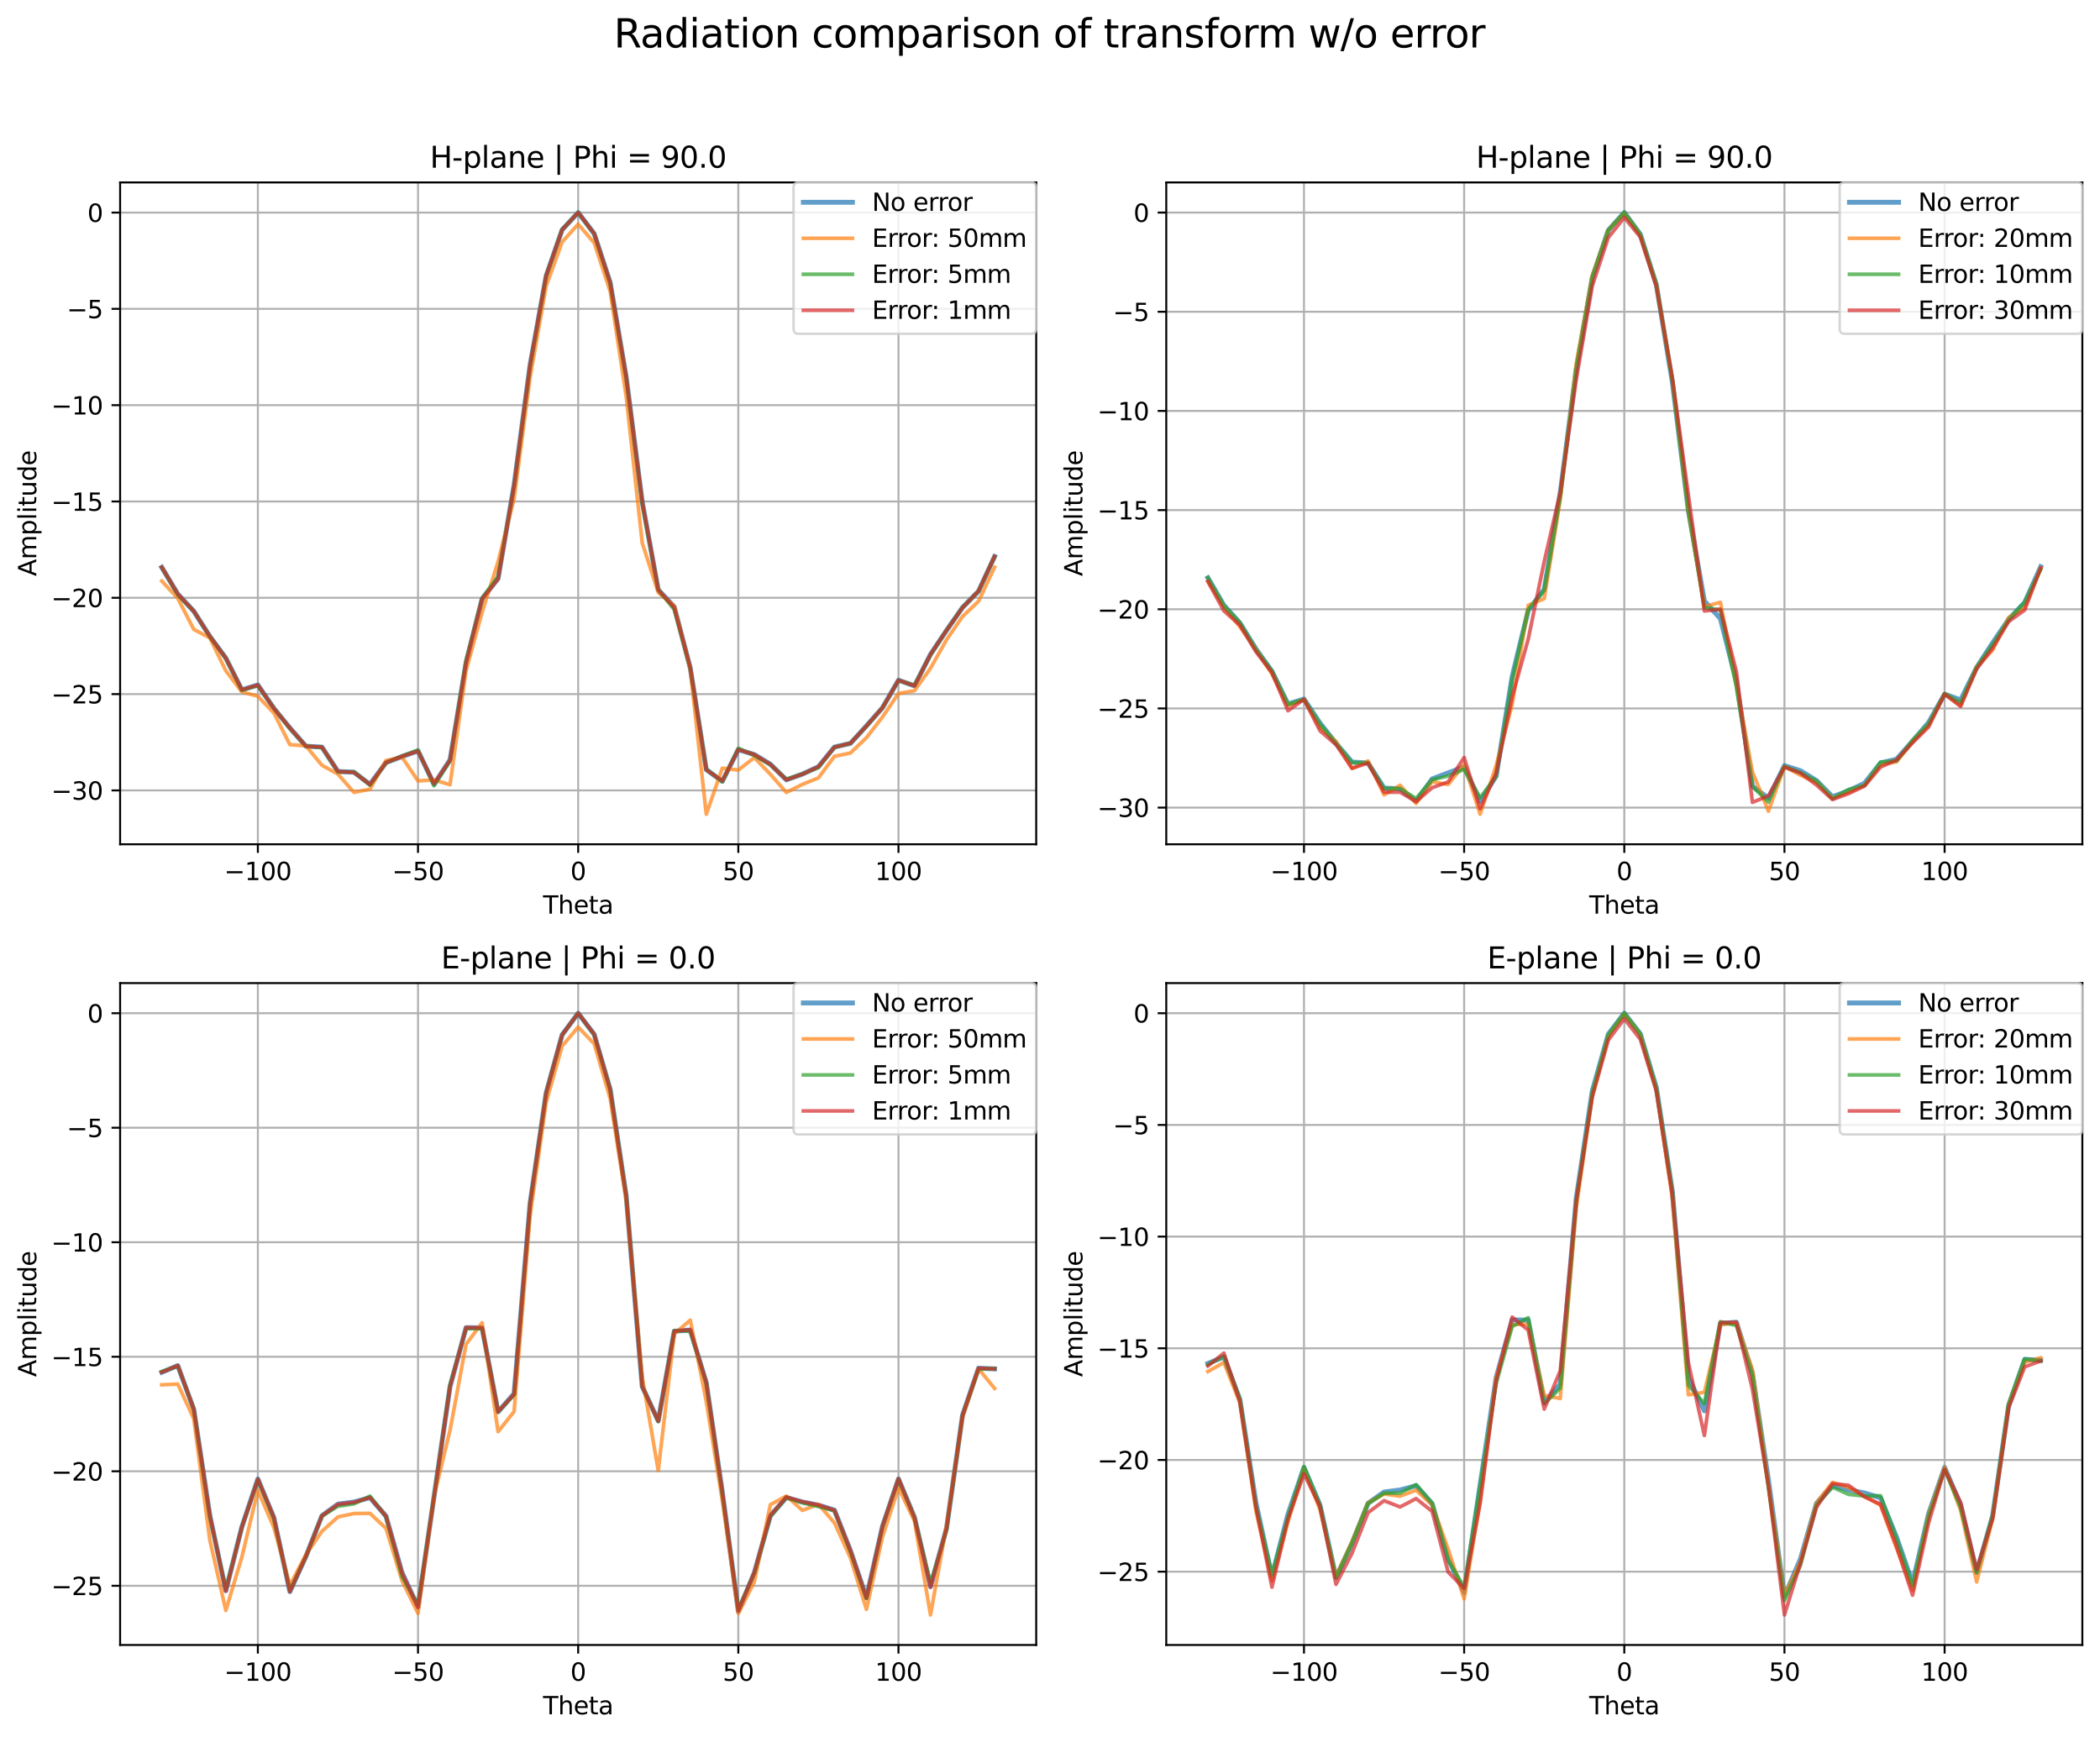 <?xml version="1.0" encoding="utf-8" standalone="no"?>
<!DOCTYPE svg PUBLIC "-//W3C//DTD SVG 1.1//EN"
  "http://www.w3.org/Graphics/SVG/1.1/DTD/svg11.dtd">
<svg xmlns:xlink="http://www.w3.org/1999/xlink" width="856.353pt" height="708.396pt" viewBox="0 0 856.353 708.396" xmlns="http://www.w3.org/2000/svg" version="1.1">
 <defs>
  <style type="text/css">*{stroke-linejoin: round; stroke-linecap: butt}</style>
 </defs>
 <g id="figure_1">
  <g id="patch_1">
   <path d="M 0 708.396 
L 856.353 708.396 
L 856.353 0 
L 0 0 
z
" style="fill: #ffffff"/>
  </g>
  <g id="axes_1">
   <g id="patch_2">
    <path d="M 48.983 344.32 
L 422.553 344.32 
L 422.553 74.4 
L 48.983 74.4 
z
" style="fill: #ffffff"/>
   </g>
   <g id="matplotlib.axis_1">
    <g id="xtick_1">
     <g id="line2d_1">
      <path d="M 105.149 344.32 
L 105.149 74.4 
" clip-path="url(#p838e570923)" style="fill: none; stroke: #b0b0b0; stroke-width: 0.8; stroke-linecap: square"/>
     </g>
     <g id="line2d_2">
      <defs>
       <path id="m0c32c41508" d="M 0 0 
L 0 3.5 
" style="stroke: #000000; stroke-width: 0.8"/>
      </defs>
      <g>
       <use xlink:href="#m0c32c41508" x="105.149" y="344.32" style="stroke: #000000; stroke-width: 0.8"/>
      </g>
     </g>
     <g id="text_1">
      <!-- −100 -->
      <g transform="translate(91.415 358.918) scale(0.1 -0.1)">
       <defs>
        <path id="DejaVuSans-2212" d="M 678 2272 
L 4684 2272 
L 4684 1741 
L 678 1741 
L 678 2272 
z
" transform="scale(0.016)"/>
        <path id="DejaVuSans-31" d="M 794 531 
L 1825 531 
L 1825 4091 
L 703 3866 
L 703 4441 
L 1819 4666 
L 2450 4666 
L 2450 531 
L 3481 531 
L 3481 0 
L 794 0 
L 794 531 
z
" transform="scale(0.016)"/>
        <path id="DejaVuSans-30" d="M 2034 4250 
Q 1547 4250 1301 3770 
Q 1056 3291 1056 2328 
Q 1056 1369 1301 889 
Q 1547 409 2034 409 
Q 2525 409 2770 889 
Q 3016 1369 3016 2328 
Q 3016 3291 2770 3770 
Q 2525 4250 2034 4250 
z
M 2034 4750 
Q 2819 4750 3233 4129 
Q 3647 3509 3647 2328 
Q 3647 1150 3233 529 
Q 2819 -91 2034 -91 
Q 1250 -91 836 529 
Q 422 1150 422 2328 
Q 422 3509 836 4129 
Q 1250 4750 2034 4750 
z
" transform="scale(0.016)"/>
       </defs>
       <use xlink:href="#DejaVuSans-2212"/>
       <use xlink:href="#DejaVuSans-31" x="83.789"/>
       <use xlink:href="#DejaVuSans-30" x="147.412"/>
       <use xlink:href="#DejaVuSans-30" x="211.035"/>
      </g>
     </g>
    </g>
    <g id="xtick_2">
     <g id="line2d_3">
      <path d="M 170.458 344.32 
L 170.458 74.4 
" clip-path="url(#p838e570923)" style="fill: none; stroke: #b0b0b0; stroke-width: 0.8; stroke-linecap: square"/>
     </g>
     <g id="line2d_4">
      <g>
       <use xlink:href="#m0c32c41508" x="170.458" y="344.32" style="stroke: #000000; stroke-width: 0.8"/>
      </g>
     </g>
     <g id="text_2">
      <!-- −50 -->
      <g transform="translate(159.906 358.918) scale(0.1 -0.1)">
       <defs>
        <path id="DejaVuSans-35" d="M 691 4666 
L 3169 4666 
L 3169 4134 
L 1269 4134 
L 1269 2991 
Q 1406 3038 1543 3061 
Q 1681 3084 1819 3084 
Q 2600 3084 3056 2656 
Q 3513 2228 3513 1497 
Q 3513 744 3044 326 
Q 2575 -91 1722 -91 
Q 1428 -91 1123 -41 
Q 819 9 494 109 
L 494 744 
Q 775 591 1075 516 
Q 1375 441 1709 441 
Q 2250 441 2565 725 
Q 2881 1009 2881 1497 
Q 2881 1984 2565 2268 
Q 2250 2553 1709 2553 
Q 1456 2553 1204 2497 
Q 953 2441 691 2322 
L 691 4666 
z
" transform="scale(0.016)"/>
       </defs>
       <use xlink:href="#DejaVuSans-2212"/>
       <use xlink:href="#DejaVuSans-35" x="83.789"/>
       <use xlink:href="#DejaVuSans-30" x="147.412"/>
      </g>
     </g>
    </g>
    <g id="xtick_3">
     <g id="line2d_5">
      <path d="M 235.768 344.32 
L 235.768 74.4 
" clip-path="url(#p838e570923)" style="fill: none; stroke: #b0b0b0; stroke-width: 0.8; stroke-linecap: square"/>
     </g>
     <g id="line2d_6">
      <g>
       <use xlink:href="#m0c32c41508" x="235.768" y="344.32" style="stroke: #000000; stroke-width: 0.8"/>
      </g>
     </g>
     <g id="text_3">
      <!-- 0 -->
      <g transform="translate(232.587 358.918) scale(0.1 -0.1)">
       <use xlink:href="#DejaVuSans-30"/>
      </g>
     </g>
    </g>
    <g id="xtick_4">
     <g id="line2d_7">
      <path d="M 301.077 344.32 
L 301.077 74.4 
" clip-path="url(#p838e570923)" style="fill: none; stroke: #b0b0b0; stroke-width: 0.8; stroke-linecap: square"/>
     </g>
     <g id="line2d_8">
      <g>
       <use xlink:href="#m0c32c41508" x="301.077" y="344.32" style="stroke: #000000; stroke-width: 0.8"/>
      </g>
     </g>
     <g id="text_4">
      <!-- 50 -->
      <g transform="translate(294.715 358.918) scale(0.1 -0.1)">
       <use xlink:href="#DejaVuSans-35"/>
       <use xlink:href="#DejaVuSans-30" x="63.623"/>
      </g>
     </g>
    </g>
    <g id="xtick_5">
     <g id="line2d_9">
      <path d="M 366.387 344.32 
L 366.387 74.4 
" clip-path="url(#p838e570923)" style="fill: none; stroke: #b0b0b0; stroke-width: 0.8; stroke-linecap: square"/>
     </g>
     <g id="line2d_10">
      <g>
       <use xlink:href="#m0c32c41508" x="366.387" y="344.32" style="stroke: #000000; stroke-width: 0.8"/>
      </g>
     </g>
     <g id="text_5">
      <!-- 100 -->
      <g transform="translate(356.843 358.918) scale(0.1 -0.1)">
       <use xlink:href="#DejaVuSans-31"/>
       <use xlink:href="#DejaVuSans-30" x="63.623"/>
       <use xlink:href="#DejaVuSans-30" x="127.246"/>
      </g>
     </g>
    </g>
    <g id="text_6">
     <!-- Theta -->
     <g transform="translate(221.444 372.597) scale(0.1 -0.1)">
      <defs>
       <path id="DejaVuSans-54" d="M -19 4666 
L 3928 4666 
L 3928 4134 
L 2272 4134 
L 2272 0 
L 1638 0 
L 1638 4134 
L -19 4134 
L -19 4666 
z
" transform="scale(0.016)"/>
       <path id="DejaVuSans-68" d="M 3513 2113 
L 3513 0 
L 2938 0 
L 2938 2094 
Q 2938 2591 2744 2837 
Q 2550 3084 2163 3084 
Q 1697 3084 1428 2787 
Q 1159 2491 1159 1978 
L 1159 0 
L 581 0 
L 581 4863 
L 1159 4863 
L 1159 2956 
Q 1366 3272 1645 3428 
Q 1925 3584 2291 3584 
Q 2894 3584 3203 3211 
Q 3513 2838 3513 2113 
z
" transform="scale(0.016)"/>
       <path id="DejaVuSans-65" d="M 3597 1894 
L 3597 1613 
L 953 1613 
Q 991 1019 1311 708 
Q 1631 397 2203 397 
Q 2534 397 2845 478 
Q 3156 559 3463 722 
L 3463 178 
Q 3153 47 2828 -22 
Q 2503 -91 2169 -91 
Q 1331 -91 842 396 
Q 353 884 353 1716 
Q 353 2575 817 3079 
Q 1281 3584 2069 3584 
Q 2775 3584 3186 3129 
Q 3597 2675 3597 1894 
z
M 3022 2063 
Q 3016 2534 2758 2815 
Q 2500 3097 2075 3097 
Q 1594 3097 1305 2825 
Q 1016 2553 972 2059 
L 3022 2063 
z
" transform="scale(0.016)"/>
       <path id="DejaVuSans-74" d="M 1172 4494 
L 1172 3500 
L 2356 3500 
L 2356 3053 
L 1172 3053 
L 1172 1153 
Q 1172 725 1289 603 
Q 1406 481 1766 481 
L 2356 481 
L 2356 0 
L 1766 0 
Q 1100 0 847 248 
Q 594 497 594 1153 
L 594 3053 
L 172 3053 
L 172 3500 
L 594 3500 
L 594 4494 
L 1172 4494 
z
" transform="scale(0.016)"/>
       <path id="DejaVuSans-61" d="M 2194 1759 
Q 1497 1759 1228 1600 
Q 959 1441 959 1056 
Q 959 750 1161 570 
Q 1363 391 1709 391 
Q 2188 391 2477 730 
Q 2766 1069 2766 1631 
L 2766 1759 
L 2194 1759 
z
M 3341 1997 
L 3341 0 
L 2766 0 
L 2766 531 
Q 2569 213 2275 61 
Q 1981 -91 1556 -91 
Q 1019 -91 701 211 
Q 384 513 384 1019 
Q 384 1609 779 1909 
Q 1175 2209 1959 2209 
L 2766 2209 
L 2766 2266 
Q 2766 2663 2505 2880 
Q 2244 3097 1772 3097 
Q 1472 3097 1187 3025 
Q 903 2953 641 2809 
L 641 3341 
Q 956 3463 1253 3523 
Q 1550 3584 1831 3584 
Q 2591 3584 2966 3190 
Q 3341 2797 3341 1997 
z
" transform="scale(0.016)"/>
      </defs>
      <use xlink:href="#DejaVuSans-54"/>
      <use xlink:href="#DejaVuSans-68" x="61.084"/>
      <use xlink:href="#DejaVuSans-65" x="124.463"/>
      <use xlink:href="#DejaVuSans-74" x="185.986"/>
      <use xlink:href="#DejaVuSans-61" x="225.195"/>
     </g>
    </g>
   </g>
   <g id="matplotlib.axis_2">
    <g id="ytick_1">
     <g id="line2d_11">
      <path d="M 48.983 322.334 
L 422.553 322.334 
" clip-path="url(#p838e570923)" style="fill: none; stroke: #b0b0b0; stroke-width: 0.8; stroke-linecap: square"/>
     </g>
     <g id="line2d_12">
      <defs>
       <path id="me73b5e4045" d="M 0 0 
L -3.5 0 
" style="stroke: #000000; stroke-width: 0.8"/>
      </defs>
      <g>
       <use xlink:href="#me73b5e4045" x="48.983" y="322.334" style="stroke: #000000; stroke-width: 0.8"/>
      </g>
     </g>
     <g id="text_7">
      <!-- −30 -->
      <g transform="translate(20.878 326.133) scale(0.1 -0.1)">
       <defs>
        <path id="DejaVuSans-33" d="M 2597 2516 
Q 3050 2419 3304 2112 
Q 3559 1806 3559 1356 
Q 3559 666 3084 287 
Q 2609 -91 1734 -91 
Q 1441 -91 1130 -33 
Q 819 25 488 141 
L 488 750 
Q 750 597 1062 519 
Q 1375 441 1716 441 
Q 2309 441 2620 675 
Q 2931 909 2931 1356 
Q 2931 1769 2642 2001 
Q 2353 2234 1838 2234 
L 1294 2234 
L 1294 2753 
L 1863 2753 
Q 2328 2753 2575 2939 
Q 2822 3125 2822 3475 
Q 2822 3834 2567 4026 
Q 2313 4219 1838 4219 
Q 1578 4219 1281 4162 
Q 984 4106 628 3988 
L 628 4550 
Q 988 4650 1302 4700 
Q 1616 4750 1894 4750 
Q 2613 4750 3031 4423 
Q 3450 4097 3450 3541 
Q 3450 3153 3228 2886 
Q 3006 2619 2597 2516 
z
" transform="scale(0.016)"/>
       </defs>
       <use xlink:href="#DejaVuSans-2212"/>
       <use xlink:href="#DejaVuSans-33" x="83.789"/>
       <use xlink:href="#DejaVuSans-30" x="147.412"/>
      </g>
     </g>
    </g>
    <g id="ytick_2">
     <g id="line2d_13">
      <path d="M 48.983 283.06 
L 422.553 283.06 
" clip-path="url(#p838e570923)" style="fill: none; stroke: #b0b0b0; stroke-width: 0.8; stroke-linecap: square"/>
     </g>
     <g id="line2d_14">
      <g>
       <use xlink:href="#me73b5e4045" x="48.983" y="283.06" style="stroke: #000000; stroke-width: 0.8"/>
      </g>
     </g>
     <g id="text_8">
      <!-- −25 -->
      <g transform="translate(20.878 286.859) scale(0.1 -0.1)">
       <defs>
        <path id="DejaVuSans-32" d="M 1228 531 
L 3431 531 
L 3431 0 
L 469 0 
L 469 531 
Q 828 903 1448 1529 
Q 2069 2156 2228 2338 
Q 2531 2678 2651 2914 
Q 2772 3150 2772 3378 
Q 2772 3750 2511 3984 
Q 2250 4219 1831 4219 
Q 1534 4219 1204 4116 
Q 875 4013 500 3803 
L 500 4441 
Q 881 4594 1212 4672 
Q 1544 4750 1819 4750 
Q 2544 4750 2975 4387 
Q 3406 4025 3406 3419 
Q 3406 3131 3298 2873 
Q 3191 2616 2906 2266 
Q 2828 2175 2409 1742 
Q 1991 1309 1228 531 
z
" transform="scale(0.016)"/>
       </defs>
       <use xlink:href="#DejaVuSans-2212"/>
       <use xlink:href="#DejaVuSans-32" x="83.789"/>
       <use xlink:href="#DejaVuSans-35" x="147.412"/>
      </g>
     </g>
    </g>
    <g id="ytick_3">
     <g id="line2d_15">
      <path d="M 48.983 243.785 
L 422.553 243.785 
" clip-path="url(#p838e570923)" style="fill: none; stroke: #b0b0b0; stroke-width: 0.8; stroke-linecap: square"/>
     </g>
     <g id="line2d_16">
      <g>
       <use xlink:href="#me73b5e4045" x="48.983" y="243.785" style="stroke: #000000; stroke-width: 0.8"/>
      </g>
     </g>
     <g id="text_9">
      <!-- −20 -->
      <g transform="translate(20.878 247.584) scale(0.1 -0.1)">
       <use xlink:href="#DejaVuSans-2212"/>
       <use xlink:href="#DejaVuSans-32" x="83.789"/>
       <use xlink:href="#DejaVuSans-30" x="147.412"/>
      </g>
     </g>
    </g>
    <g id="ytick_4">
     <g id="line2d_17">
      <path d="M 48.983 204.511 
L 422.553 204.511 
" clip-path="url(#p838e570923)" style="fill: none; stroke: #b0b0b0; stroke-width: 0.8; stroke-linecap: square"/>
     </g>
     <g id="line2d_18">
      <g>
       <use xlink:href="#me73b5e4045" x="48.983" y="204.511" style="stroke: #000000; stroke-width: 0.8"/>
      </g>
     </g>
     <g id="text_10">
      <!-- −15 -->
      <g transform="translate(20.878 208.31) scale(0.1 -0.1)">
       <use xlink:href="#DejaVuSans-2212"/>
       <use xlink:href="#DejaVuSans-31" x="83.789"/>
       <use xlink:href="#DejaVuSans-35" x="147.412"/>
      </g>
     </g>
    </g>
    <g id="ytick_5">
     <g id="line2d_19">
      <path d="M 48.983 165.237 
L 422.553 165.237 
" clip-path="url(#p838e570923)" style="fill: none; stroke: #b0b0b0; stroke-width: 0.8; stroke-linecap: square"/>
     </g>
     <g id="line2d_20">
      <g>
       <use xlink:href="#me73b5e4045" x="48.983" y="165.237" style="stroke: #000000; stroke-width: 0.8"/>
      </g>
     </g>
     <g id="text_11">
      <!-- −10 -->
      <g transform="translate(20.878 169.036) scale(0.1 -0.1)">
       <use xlink:href="#DejaVuSans-2212"/>
       <use xlink:href="#DejaVuSans-31" x="83.789"/>
       <use xlink:href="#DejaVuSans-30" x="147.412"/>
      </g>
     </g>
    </g>
    <g id="ytick_6">
     <g id="line2d_21">
      <path d="M 48.983 125.962 
L 422.553 125.962 
" clip-path="url(#p838e570923)" style="fill: none; stroke: #b0b0b0; stroke-width: 0.8; stroke-linecap: square"/>
     </g>
     <g id="line2d_22">
      <g>
       <use xlink:href="#me73b5e4045" x="48.983" y="125.962" style="stroke: #000000; stroke-width: 0.8"/>
      </g>
     </g>
     <g id="text_12">
      <!-- −5 -->
      <g transform="translate(27.241 129.762) scale(0.1 -0.1)">
       <use xlink:href="#DejaVuSans-2212"/>
       <use xlink:href="#DejaVuSans-35" x="83.789"/>
      </g>
     </g>
    </g>
    <g id="ytick_7">
     <g id="line2d_23">
      <path d="M 48.983 86.688 
L 422.553 86.688 
" clip-path="url(#p838e570923)" style="fill: none; stroke: #b0b0b0; stroke-width: 0.8; stroke-linecap: square"/>
     </g>
     <g id="line2d_24">
      <g>
       <use xlink:href="#me73b5e4045" x="48.983" y="86.688" style="stroke: #000000; stroke-width: 0.8"/>
      </g>
     </g>
     <g id="text_13">
      <!-- 0 -->
      <g transform="translate(35.62 90.487) scale(0.1 -0.1)">
       <use xlink:href="#DejaVuSans-30"/>
      </g>
     </g>
    </g>
    <g id="text_14">
     <!-- Amplitude -->
     <g transform="translate(14.798 234.983) rotate(-90) scale(0.1 -0.1)">
      <defs>
       <path id="DejaVuSans-41" d="M 2188 4044 
L 1331 1722 
L 3047 1722 
L 2188 4044 
z
M 1831 4666 
L 2547 4666 
L 4325 0 
L 3669 0 
L 3244 1197 
L 1141 1197 
L 716 0 
L 50 0 
L 1831 4666 
z
" transform="scale(0.016)"/>
       <path id="DejaVuSans-6d" d="M 3328 2828 
Q 3544 3216 3844 3400 
Q 4144 3584 4550 3584 
Q 5097 3584 5394 3201 
Q 5691 2819 5691 2113 
L 5691 0 
L 5113 0 
L 5113 2094 
Q 5113 2597 4934 2840 
Q 4756 3084 4391 3084 
Q 3944 3084 3684 2787 
Q 3425 2491 3425 1978 
L 3425 0 
L 2847 0 
L 2847 2094 
Q 2847 2600 2669 2842 
Q 2491 3084 2119 3084 
Q 1678 3084 1418 2786 
Q 1159 2488 1159 1978 
L 1159 0 
L 581 0 
L 581 3500 
L 1159 3500 
L 1159 2956 
Q 1356 3278 1631 3431 
Q 1906 3584 2284 3584 
Q 2666 3584 2933 3390 
Q 3200 3197 3328 2828 
z
" transform="scale(0.016)"/>
       <path id="DejaVuSans-70" d="M 1159 525 
L 1159 -1331 
L 581 -1331 
L 581 3500 
L 1159 3500 
L 1159 2969 
Q 1341 3281 1617 3432 
Q 1894 3584 2278 3584 
Q 2916 3584 3314 3078 
Q 3713 2572 3713 1747 
Q 3713 922 3314 415 
Q 2916 -91 2278 -91 
Q 1894 -91 1617 61 
Q 1341 213 1159 525 
z
M 3116 1747 
Q 3116 2381 2855 2742 
Q 2594 3103 2138 3103 
Q 1681 3103 1420 2742 
Q 1159 2381 1159 1747 
Q 1159 1113 1420 752 
Q 1681 391 2138 391 
Q 2594 391 2855 752 
Q 3116 1113 3116 1747 
z
" transform="scale(0.016)"/>
       <path id="DejaVuSans-6c" d="M 603 4863 
L 1178 4863 
L 1178 0 
L 603 0 
L 603 4863 
z
" transform="scale(0.016)"/>
       <path id="DejaVuSans-69" d="M 603 3500 
L 1178 3500 
L 1178 0 
L 603 0 
L 603 3500 
z
M 603 4863 
L 1178 4863 
L 1178 4134 
L 603 4134 
L 603 4863 
z
" transform="scale(0.016)"/>
       <path id="DejaVuSans-75" d="M 544 1381 
L 544 3500 
L 1119 3500 
L 1119 1403 
Q 1119 906 1312 657 
Q 1506 409 1894 409 
Q 2359 409 2629 706 
Q 2900 1003 2900 1516 
L 2900 3500 
L 3475 3500 
L 3475 0 
L 2900 0 
L 2900 538 
Q 2691 219 2414 64 
Q 2138 -91 1772 -91 
Q 1169 -91 856 284 
Q 544 659 544 1381 
z
M 1991 3584 
L 1991 3584 
z
" transform="scale(0.016)"/>
       <path id="DejaVuSans-64" d="M 2906 2969 
L 2906 4863 
L 3481 4863 
L 3481 0 
L 2906 0 
L 2906 525 
Q 2725 213 2448 61 
Q 2172 -91 1784 -91 
Q 1150 -91 751 415 
Q 353 922 353 1747 
Q 353 2572 751 3078 
Q 1150 3584 1784 3584 
Q 2172 3584 2448 3432 
Q 2725 3281 2906 2969 
z
M 947 1747 
Q 947 1113 1208 752 
Q 1469 391 1925 391 
Q 2381 391 2643 752 
Q 2906 1113 2906 1747 
Q 2906 2381 2643 2742 
Q 2381 3103 1925 3103 
Q 1469 3103 1208 2742 
Q 947 2381 947 1747 
z
" transform="scale(0.016)"/>
      </defs>
      <use xlink:href="#DejaVuSans-41"/>
      <use xlink:href="#DejaVuSans-6d" x="68.408"/>
      <use xlink:href="#DejaVuSans-70" x="165.82"/>
      <use xlink:href="#DejaVuSans-6c" x="229.297"/>
      <use xlink:href="#DejaVuSans-69" x="257.08"/>
      <use xlink:href="#DejaVuSans-74" x="284.863"/>
      <use xlink:href="#DejaVuSans-75" x="324.072"/>
      <use xlink:href="#DejaVuSans-64" x="387.451"/>
      <use xlink:href="#DejaVuSans-65" x="450.928"/>
     </g>
    </g>
   </g>
   <g id="line2d_25">
    <path d="M 65.963 231.353 
L 72.494 242.221 
L 79.025 249.253 
L 85.556 259.49 
L 92.087 268.364 
L 98.618 281.318 
L 105.149 279.327 
L 111.68 288.888 
L 118.211 296.853 
L 124.742 304.313 
L 131.273 304.668 
L 137.804 314.612 
L 144.335 314.915 
L 150.866 319.858 
L 157.396 310.988 
L 163.927 308.567 
L 170.458 306.23 
L 176.989 319.832 
L 183.52 309.842 
L 190.051 270.374 
L 196.582 244.302 
L 203.113 235.884 
L 209.644 197.724 
L 216.175 148.738 
L 222.706 112.529 
L 229.237 93.712 
L 235.768 86.688 
L 242.299 95.298 
L 248.83 115.244 
L 255.361 153.803 
L 261.892 204.657 
L 268.423 240.522 
L 274.953 247.468 
L 281.484 272.431 
L 288.015 313.853 
L 294.546 318.628 
L 301.077 305.699 
L 307.608 307.728 
L 314.139 311.646 
L 320.67 318.029 
L 327.201 315.69 
L 333.732 312.686 
L 340.263 304.664 
L 346.794 303.161 
L 353.325 296.013 
L 359.856 288.637 
L 366.387 277.382 
L 372.918 279.707 
L 379.449 266.843 
L 385.98 257.094 
L 392.51 247.736 
L 399.041 241.111 
L 405.572 226.954 
" clip-path="url(#p838e570923)" style="fill: none; stroke: #1f77b4; stroke-opacity: 0.7; stroke-width: 2; stroke-linecap: square"/>
   </g>
   <g id="line2d_26">
    <path d="M 65.963 236.943 
L 72.494 244.006 
L 79.025 256.676 
L 85.556 260.139 
L 92.087 273.57 
L 98.618 282.148 
L 105.149 283.951 
L 111.68 290.774 
L 118.211 303.681 
L 124.742 304.16 
L 131.273 312.074 
L 137.804 315.696 
L 144.335 323.137 
L 150.866 321.855 
L 157.396 310.144 
L 163.927 308.783 
L 170.458 318.442 
L 176.989 318.062 
L 183.52 320.022 
L 190.051 273.44 
L 196.582 249.756 
L 203.113 229.09 
L 209.644 203.4 
L 216.175 153.858 
L 222.706 116.659 
L 229.237 98.692 
L 235.768 91.426 
L 242.299 99.043 
L 248.83 118.851 
L 255.361 161.717 
L 261.892 221.42 
L 268.423 241.637 
L 274.953 247.113 
L 281.484 273.079 
L 288.015 332.051 
L 294.546 313.272 
L 301.077 314.033 
L 307.608 308.972 
L 314.139 315.757 
L 320.67 323.177 
L 327.201 319.879 
L 333.732 317.243 
L 340.263 308.454 
L 346.794 307.083 
L 353.325 300.826 
L 359.856 292.406 
L 366.387 282.829 
L 372.918 281.674 
L 379.449 272.51 
L 385.98 260.922 
L 392.51 251.412 
L 399.041 245.189 
L 405.572 231.356 
" clip-path="url(#p838e570923)" style="fill: none; stroke: #ff7f0e; stroke-opacity: 0.7; stroke-width: 1.5; stroke-linecap: square"/>
   </g>
   <g id="line2d_27">
    <path d="M 65.963 231.43 
L 72.494 242.576 
L 79.025 249.319 
L 85.556 259.682 
L 92.087 268.418 
L 98.618 281.489 
L 105.149 279.563 
L 111.68 288.762 
L 118.211 297.116 
L 124.742 304.299 
L 131.273 304.794 
L 137.804 314.832 
L 144.335 314.785 
L 150.866 320.193 
L 157.396 311.157 
L 163.927 308.279 
L 170.458 305.899 
L 176.989 320.436 
L 183.52 310.306 
L 190.051 269.223 
L 196.582 243.858 
L 203.113 235.118 
L 209.644 198.262 
L 216.175 149.246 
L 222.706 112.549 
L 229.237 93.61 
L 235.768 86.702 
L 242.299 95.34 
L 248.83 115.407 
L 255.361 153.932 
L 261.892 205.402 
L 268.423 240.439 
L 274.953 248.613 
L 281.484 272.554 
L 288.015 313.593 
L 294.546 318.822 
L 301.077 305.134 
L 307.608 308.109 
L 314.139 311.856 
L 320.67 317.816 
L 327.201 315.667 
L 333.732 313.024 
L 340.263 304.709 
L 346.794 303.148 
L 353.325 296.165 
L 359.856 288.626 
L 366.387 277.561 
L 372.918 279.413 
L 379.449 267.066 
L 385.98 257.046 
L 392.51 247.658 
L 399.041 241.048 
L 405.572 227.101 
" clip-path="url(#p838e570923)" style="fill: none; stroke: #2ca02c; stroke-opacity: 0.7; stroke-width: 1.5; stroke-linecap: square"/>
   </g>
   <g id="line2d_28">
    <path d="M 65.963 231.314 
L 72.494 242.266 
L 79.025 249.262 
L 85.556 259.517 
L 92.087 268.42 
L 98.618 281.288 
L 105.149 279.354 
L 111.68 288.893 
L 118.211 296.882 
L 124.742 304.314 
L 131.273 304.685 
L 137.804 314.595 
L 144.335 314.998 
L 150.866 319.91 
L 157.396 310.99 
L 163.927 308.456 
L 170.458 306.347 
L 176.989 319.559 
L 183.52 310.041 
L 190.051 270.228 
L 196.582 244.257 
L 203.113 236.175 
L 209.644 197.92 
L 216.175 148.636 
L 222.706 112.444 
L 229.237 93.661 
L 235.768 86.669 
L 242.299 95.306 
L 248.83 115.292 
L 255.361 153.821 
L 261.892 204.516 
L 268.423 240.503 
L 274.953 247.805 
L 281.484 272.192 
L 288.015 313.98 
L 294.546 318.464 
L 301.077 305.706 
L 307.608 307.697 
L 314.139 311.703 
L 320.67 318.065 
L 327.201 315.726 
L 333.732 312.644 
L 340.263 304.731 
L 346.794 303.103 
L 353.325 296.058 
L 359.856 288.612 
L 366.387 277.398 
L 372.918 279.708 
L 379.449 266.844 
L 385.98 257.047 
L 392.51 247.808 
L 399.041 241.028 
L 405.572 226.955 
" clip-path="url(#p838e570923)" style="fill: none; stroke: #d62728; stroke-opacity: 0.7; stroke-width: 1.5; stroke-linecap: square"/>
   </g>
   <g id="patch_3">
    <path d="M 48.983 344.32 
L 48.983 74.4 
" style="fill: none; stroke: #000000; stroke-width: 0.8; stroke-linejoin: miter; stroke-linecap: square"/>
   </g>
   <g id="patch_4">
    <path d="M 422.553 344.32 
L 422.553 74.4 
" style="fill: none; stroke: #000000; stroke-width: 0.8; stroke-linejoin: miter; stroke-linecap: square"/>
   </g>
   <g id="patch_5">
    <path d="M 48.983 344.32 
L 422.553 344.32 
" style="fill: none; stroke: #000000; stroke-width: 0.8; stroke-linejoin: miter; stroke-linecap: square"/>
   </g>
   <g id="patch_6">
    <path d="M 48.983 74.4 
L 422.553 74.4 
" style="fill: none; stroke: #000000; stroke-width: 0.8; stroke-linejoin: miter; stroke-linecap: square"/>
   </g>
   <g id="text_15">
    <!-- H-plane | Phi = 90.0 -->
    <g transform="translate(175.321 68.4) scale(0.12 -0.12)">
     <defs>
      <path id="DejaVuSans-48" d="M 628 4666 
L 1259 4666 
L 1259 2753 
L 3553 2753 
L 3553 4666 
L 4184 4666 
L 4184 0 
L 3553 0 
L 3553 2222 
L 1259 2222 
L 1259 0 
L 628 0 
L 628 4666 
z
" transform="scale(0.016)"/>
      <path id="DejaVuSans-2d" d="M 313 2009 
L 1997 2009 
L 1997 1497 
L 313 1497 
L 313 2009 
z
" transform="scale(0.016)"/>
      <path id="DejaVuSans-6e" d="M 3513 2113 
L 3513 0 
L 2938 0 
L 2938 2094 
Q 2938 2591 2744 2837 
Q 2550 3084 2163 3084 
Q 1697 3084 1428 2787 
Q 1159 2491 1159 1978 
L 1159 0 
L 581 0 
L 581 3500 
L 1159 3500 
L 1159 2956 
Q 1366 3272 1645 3428 
Q 1925 3584 2291 3584 
Q 2894 3584 3203 3211 
Q 3513 2838 3513 2113 
z
" transform="scale(0.016)"/>
      <path id="DejaVuSans-20" transform="scale(0.016)"/>
      <path id="DejaVuSans-7c" d="M 1344 4891 
L 1344 -1509 
L 813 -1509 
L 813 4891 
L 1344 4891 
z
" transform="scale(0.016)"/>
      <path id="DejaVuSans-50" d="M 1259 4147 
L 1259 2394 
L 2053 2394 
Q 2494 2394 2734 2622 
Q 2975 2850 2975 3272 
Q 2975 3691 2734 3919 
Q 2494 4147 2053 4147 
L 1259 4147 
z
M 628 4666 
L 2053 4666 
Q 2838 4666 3239 4311 
Q 3641 3956 3641 3272 
Q 3641 2581 3239 2228 
Q 2838 1875 2053 1875 
L 1259 1875 
L 1259 0 
L 628 0 
L 628 4666 
z
" transform="scale(0.016)"/>
      <path id="DejaVuSans-3d" d="M 678 2906 
L 4684 2906 
L 4684 2381 
L 678 2381 
L 678 2906 
z
M 678 1631 
L 4684 1631 
L 4684 1100 
L 678 1100 
L 678 1631 
z
" transform="scale(0.016)"/>
      <path id="DejaVuSans-39" d="M 703 97 
L 703 672 
Q 941 559 1184 500 
Q 1428 441 1663 441 
Q 2288 441 2617 861 
Q 2947 1281 2994 2138 
Q 2813 1869 2534 1725 
Q 2256 1581 1919 1581 
Q 1219 1581 811 2004 
Q 403 2428 403 3163 
Q 403 3881 828 4315 
Q 1253 4750 1959 4750 
Q 2769 4750 3195 4129 
Q 3622 3509 3622 2328 
Q 3622 1225 3098 567 
Q 2575 -91 1691 -91 
Q 1453 -91 1209 -44 
Q 966 3 703 97 
z
M 1959 2075 
Q 2384 2075 2632 2365 
Q 2881 2656 2881 3163 
Q 2881 3666 2632 3958 
Q 2384 4250 1959 4250 
Q 1534 4250 1286 3958 
Q 1038 3666 1038 3163 
Q 1038 2656 1286 2365 
Q 1534 2075 1959 2075 
z
" transform="scale(0.016)"/>
      <path id="DejaVuSans-2e" d="M 684 794 
L 1344 794 
L 1344 0 
L 684 0 
L 684 794 
z
" transform="scale(0.016)"/>
     </defs>
     <use xlink:href="#DejaVuSans-48"/>
     <use xlink:href="#DejaVuSans-2d" x="75.195"/>
     <use xlink:href="#DejaVuSans-70" x="111.279"/>
     <use xlink:href="#DejaVuSans-6c" x="174.756"/>
     <use xlink:href="#DejaVuSans-61" x="202.539"/>
     <use xlink:href="#DejaVuSans-6e" x="263.818"/>
     <use xlink:href="#DejaVuSans-65" x="327.197"/>
     <use xlink:href="#DejaVuSans-20" x="388.721"/>
     <use xlink:href="#DejaVuSans-7c" x="420.508"/>
     <use xlink:href="#DejaVuSans-20" x="454.199"/>
     <use xlink:href="#DejaVuSans-50" x="485.986"/>
     <use xlink:href="#DejaVuSans-68" x="546.289"/>
     <use xlink:href="#DejaVuSans-69" x="609.668"/>
     <use xlink:href="#DejaVuSans-20" x="637.451"/>
     <use xlink:href="#DejaVuSans-3d" x="669.238"/>
     <use xlink:href="#DejaVuSans-20" x="753.027"/>
     <use xlink:href="#DejaVuSans-39" x="784.814"/>
     <use xlink:href="#DejaVuSans-30" x="848.438"/>
     <use xlink:href="#DejaVuSans-2e" x="912.061"/>
     <use xlink:href="#DejaVuSans-30" x="943.848"/>
    </g>
   </g>
   <g id="legend_1">
    <g id="patch_7">
     <path d="M 325.604 136.113 
L 420.553 136.113 
Q 422.553 136.113 422.553 134.113 
L 422.553 76.4 
Q 422.553 74.4 420.553 74.4 
L 325.604 74.4 
Q 323.604 74.4 323.604 76.4 
L 323.604 134.113 
Q 323.604 136.113 325.604 136.113 
z
" style="fill: #ffffff; opacity: 0.8; stroke: #cccccc; stroke-linejoin: miter"/>
    </g>
    <g id="line2d_29">
     <path d="M 327.604 82.498 
L 337.604 82.498 
L 347.604 82.498 
" style="fill: none; stroke: #1f77b4; stroke-opacity: 0.7; stroke-width: 2; stroke-linecap: square"/>
    </g>
    <g id="text_16">
     <!-- No error -->
     <g transform="translate(355.604 85.998) scale(0.1 -0.1)">
      <defs>
       <path id="DejaVuSans-4e" d="M 628 4666 
L 1478 4666 
L 3547 763 
L 3547 4666 
L 4159 4666 
L 4159 0 
L 3309 0 
L 1241 3903 
L 1241 0 
L 628 0 
L 628 4666 
z
" transform="scale(0.016)"/>
       <path id="DejaVuSans-6f" d="M 1959 3097 
Q 1497 3097 1228 2736 
Q 959 2375 959 1747 
Q 959 1119 1226 758 
Q 1494 397 1959 397 
Q 2419 397 2687 759 
Q 2956 1122 2956 1747 
Q 2956 2369 2687 2733 
Q 2419 3097 1959 3097 
z
M 1959 3584 
Q 2709 3584 3137 3096 
Q 3566 2609 3566 1747 
Q 3566 888 3137 398 
Q 2709 -91 1959 -91 
Q 1206 -91 779 398 
Q 353 888 353 1747 
Q 353 2609 779 3096 
Q 1206 3584 1959 3584 
z
" transform="scale(0.016)"/>
       <path id="DejaVuSans-72" d="M 2631 2963 
Q 2534 3019 2420 3045 
Q 2306 3072 2169 3072 
Q 1681 3072 1420 2755 
Q 1159 2438 1159 1844 
L 1159 0 
L 581 0 
L 581 3500 
L 1159 3500 
L 1159 2956 
Q 1341 3275 1631 3429 
Q 1922 3584 2338 3584 
Q 2397 3584 2469 3576 
Q 2541 3569 2628 3553 
L 2631 2963 
z
" transform="scale(0.016)"/>
      </defs>
      <use xlink:href="#DejaVuSans-4e"/>
      <use xlink:href="#DejaVuSans-6f" x="74.805"/>
      <use xlink:href="#DejaVuSans-20" x="135.986"/>
      <use xlink:href="#DejaVuSans-65" x="167.773"/>
      <use xlink:href="#DejaVuSans-72" x="229.297"/>
      <use xlink:href="#DejaVuSans-72" x="268.66"/>
      <use xlink:href="#DejaVuSans-6f" x="307.523"/>
      <use xlink:href="#DejaVuSans-72" x="368.705"/>
     </g>
    </g>
    <g id="line2d_30">
     <path d="M 327.604 97.177 
L 337.604 97.177 
L 347.604 97.177 
" style="fill: none; stroke: #ff7f0e; stroke-opacity: 0.7; stroke-width: 1.5; stroke-linecap: square"/>
    </g>
    <g id="text_17">
     <!-- Error: 50mm -->
     <g transform="translate(355.604 100.677) scale(0.1 -0.1)">
      <defs>
       <path id="DejaVuSans-45" d="M 628 4666 
L 3578 4666 
L 3578 4134 
L 1259 4134 
L 1259 2753 
L 3481 2753 
L 3481 2222 
L 1259 2222 
L 1259 531 
L 3634 531 
L 3634 0 
L 628 0 
L 628 4666 
z
" transform="scale(0.016)"/>
       <path id="DejaVuSans-3a" d="M 750 794 
L 1409 794 
L 1409 0 
L 750 0 
L 750 794 
z
M 750 3309 
L 1409 3309 
L 1409 2516 
L 750 2516 
L 750 3309 
z
" transform="scale(0.016)"/>
      </defs>
      <use xlink:href="#DejaVuSans-45"/>
      <use xlink:href="#DejaVuSans-72" x="63.184"/>
      <use xlink:href="#DejaVuSans-72" x="102.547"/>
      <use xlink:href="#DejaVuSans-6f" x="141.41"/>
      <use xlink:href="#DejaVuSans-72" x="202.592"/>
      <use xlink:href="#DejaVuSans-3a" x="241.955"/>
      <use xlink:href="#DejaVuSans-20" x="275.646"/>
      <use xlink:href="#DejaVuSans-35" x="307.434"/>
      <use xlink:href="#DejaVuSans-30" x="371.057"/>
      <use xlink:href="#DejaVuSans-6d" x="434.68"/>
      <use xlink:href="#DejaVuSans-6d" x="532.092"/>
     </g>
    </g>
    <g id="line2d_31">
     <path d="M 327.604 111.855 
L 337.604 111.855 
L 347.604 111.855 
" style="fill: none; stroke: #2ca02c; stroke-opacity: 0.7; stroke-width: 1.5; stroke-linecap: square"/>
    </g>
    <g id="text_18">
     <!-- Error: 5mm -->
     <g transform="translate(355.604 115.355) scale(0.1 -0.1)">
      <use xlink:href="#DejaVuSans-45"/>
      <use xlink:href="#DejaVuSans-72" x="63.184"/>
      <use xlink:href="#DejaVuSans-72" x="102.547"/>
      <use xlink:href="#DejaVuSans-6f" x="141.41"/>
      <use xlink:href="#DejaVuSans-72" x="202.592"/>
      <use xlink:href="#DejaVuSans-3a" x="241.955"/>
      <use xlink:href="#DejaVuSans-20" x="275.646"/>
      <use xlink:href="#DejaVuSans-35" x="307.434"/>
      <use xlink:href="#DejaVuSans-6d" x="371.057"/>
      <use xlink:href="#DejaVuSans-6d" x="468.469"/>
     </g>
    </g>
    <g id="line2d_32">
     <path d="M 327.604 126.533 
L 337.604 126.533 
L 347.604 126.533 
" style="fill: none; stroke: #d62728; stroke-opacity: 0.7; stroke-width: 1.5; stroke-linecap: square"/>
    </g>
    <g id="text_19">
     <!-- Error: 1mm -->
     <g transform="translate(355.604 130.033) scale(0.1 -0.1)">
      <use xlink:href="#DejaVuSans-45"/>
      <use xlink:href="#DejaVuSans-72" x="63.184"/>
      <use xlink:href="#DejaVuSans-72" x="102.547"/>
      <use xlink:href="#DejaVuSans-6f" x="141.41"/>
      <use xlink:href="#DejaVuSans-72" x="202.592"/>
      <use xlink:href="#DejaVuSans-3a" x="241.955"/>
      <use xlink:href="#DejaVuSans-20" x="275.646"/>
      <use xlink:href="#DejaVuSans-31" x="307.434"/>
      <use xlink:href="#DejaVuSans-6d" x="371.057"/>
      <use xlink:href="#DejaVuSans-6d" x="468.469"/>
     </g>
    </g>
   </g>
  </g>
  <g id="axes_2">
   <g id="patch_8">
    <path d="M 475.583 344.32 
L 849.153 344.32 
L 849.153 74.4 
L 475.583 74.4 
z
" style="fill: #ffffff"/>
   </g>
   <g id="matplotlib.axis_3">
    <g id="xtick_6">
     <g id="line2d_33">
      <path d="M 531.749 344.32 
L 531.749 74.4 
" clip-path="url(#p9aaf76c810)" style="fill: none; stroke: #b0b0b0; stroke-width: 0.8; stroke-linecap: square"/>
     </g>
     <g id="line2d_34">
      <g>
       <use xlink:href="#m0c32c41508" x="531.749" y="344.32" style="stroke: #000000; stroke-width: 0.8"/>
      </g>
     </g>
     <g id="text_20">
      <!-- −100 -->
      <g transform="translate(518.015 358.918) scale(0.1 -0.1)">
       <use xlink:href="#DejaVuSans-2212"/>
       <use xlink:href="#DejaVuSans-31" x="83.789"/>
       <use xlink:href="#DejaVuSans-30" x="147.412"/>
       <use xlink:href="#DejaVuSans-30" x="211.035"/>
      </g>
     </g>
    </g>
    <g id="xtick_7">
     <g id="line2d_35">
      <path d="M 597.058 344.32 
L 597.058 74.4 
" clip-path="url(#p9aaf76c810)" style="fill: none; stroke: #b0b0b0; stroke-width: 0.8; stroke-linecap: square"/>
     </g>
     <g id="line2d_36">
      <g>
       <use xlink:href="#m0c32c41508" x="597.058" y="344.32" style="stroke: #000000; stroke-width: 0.8"/>
      </g>
     </g>
     <g id="text_21">
      <!-- −50 -->
      <g transform="translate(586.506 358.918) scale(0.1 -0.1)">
       <use xlink:href="#DejaVuSans-2212"/>
       <use xlink:href="#DejaVuSans-35" x="83.789"/>
       <use xlink:href="#DejaVuSans-30" x="147.412"/>
      </g>
     </g>
    </g>
    <g id="xtick_8">
     <g id="line2d_37">
      <path d="M 662.368 344.32 
L 662.368 74.4 
" clip-path="url(#p9aaf76c810)" style="fill: none; stroke: #b0b0b0; stroke-width: 0.8; stroke-linecap: square"/>
     </g>
     <g id="line2d_38">
      <g>
       <use xlink:href="#m0c32c41508" x="662.368" y="344.32" style="stroke: #000000; stroke-width: 0.8"/>
      </g>
     </g>
     <g id="text_22">
      <!-- 0 -->
      <g transform="translate(659.187 358.918) scale(0.1 -0.1)">
       <use xlink:href="#DejaVuSans-30"/>
      </g>
     </g>
    </g>
    <g id="xtick_9">
     <g id="line2d_39">
      <path d="M 727.677 344.32 
L 727.677 74.4 
" clip-path="url(#p9aaf76c810)" style="fill: none; stroke: #b0b0b0; stroke-width: 0.8; stroke-linecap: square"/>
     </g>
     <g id="line2d_40">
      <g>
       <use xlink:href="#m0c32c41508" x="727.677" y="344.32" style="stroke: #000000; stroke-width: 0.8"/>
      </g>
     </g>
     <g id="text_23">
      <!-- 50 -->
      <g transform="translate(721.315 358.918) scale(0.1 -0.1)">
       <use xlink:href="#DejaVuSans-35"/>
       <use xlink:href="#DejaVuSans-30" x="63.623"/>
      </g>
     </g>
    </g>
    <g id="xtick_10">
     <g id="line2d_41">
      <path d="M 792.987 344.32 
L 792.987 74.4 
" clip-path="url(#p9aaf76c810)" style="fill: none; stroke: #b0b0b0; stroke-width: 0.8; stroke-linecap: square"/>
     </g>
     <g id="line2d_42">
      <g>
       <use xlink:href="#m0c32c41508" x="792.987" y="344.32" style="stroke: #000000; stroke-width: 0.8"/>
      </g>
     </g>
     <g id="text_24">
      <!-- 100 -->
      <g transform="translate(783.443 358.918) scale(0.1 -0.1)">
       <use xlink:href="#DejaVuSans-31"/>
       <use xlink:href="#DejaVuSans-30" x="63.623"/>
       <use xlink:href="#DejaVuSans-30" x="127.246"/>
      </g>
     </g>
    </g>
    <g id="text_25">
     <!-- Theta -->
     <g transform="translate(648.044 372.597) scale(0.1 -0.1)">
      <use xlink:href="#DejaVuSans-54"/>
      <use xlink:href="#DejaVuSans-68" x="61.084"/>
      <use xlink:href="#DejaVuSans-65" x="124.463"/>
      <use xlink:href="#DejaVuSans-74" x="185.986"/>
      <use xlink:href="#DejaVuSans-61" x="225.195"/>
     </g>
    </g>
   </g>
   <g id="matplotlib.axis_4">
    <g id="ytick_8">
     <g id="line2d_43">
      <path d="M 475.583 329.355 
L 849.153 329.355 
" clip-path="url(#p9aaf76c810)" style="fill: none; stroke: #b0b0b0; stroke-width: 0.8; stroke-linecap: square"/>
     </g>
     <g id="line2d_44">
      <g>
       <use xlink:href="#me73b5e4045" x="475.583" y="329.355" style="stroke: #000000; stroke-width: 0.8"/>
      </g>
     </g>
     <g id="text_26">
      <!-- −30 -->
      <g transform="translate(447.478 333.154) scale(0.1 -0.1)">
       <use xlink:href="#DejaVuSans-2212"/>
       <use xlink:href="#DejaVuSans-33" x="83.789"/>
       <use xlink:href="#DejaVuSans-30" x="147.412"/>
      </g>
     </g>
    </g>
    <g id="ytick_9">
     <g id="line2d_45">
      <path d="M 475.583 288.91 
L 849.153 288.91 
" clip-path="url(#p9aaf76c810)" style="fill: none; stroke: #b0b0b0; stroke-width: 0.8; stroke-linecap: square"/>
     </g>
     <g id="line2d_46">
      <g>
       <use xlink:href="#me73b5e4045" x="475.583" y="288.91" style="stroke: #000000; stroke-width: 0.8"/>
      </g>
     </g>
     <g id="text_27">
      <!-- −25 -->
      <g transform="translate(447.478 292.709) scale(0.1 -0.1)">
       <use xlink:href="#DejaVuSans-2212"/>
       <use xlink:href="#DejaVuSans-32" x="83.789"/>
       <use xlink:href="#DejaVuSans-35" x="147.412"/>
      </g>
     </g>
    </g>
    <g id="ytick_10">
     <g id="line2d_47">
      <path d="M 475.583 248.465 
L 849.153 248.465 
" clip-path="url(#p9aaf76c810)" style="fill: none; stroke: #b0b0b0; stroke-width: 0.8; stroke-linecap: square"/>
     </g>
     <g id="line2d_48">
      <g>
       <use xlink:href="#me73b5e4045" x="475.583" y="248.465" style="stroke: #000000; stroke-width: 0.8"/>
      </g>
     </g>
     <g id="text_28">
      <!-- −20 -->
      <g transform="translate(447.478 252.265) scale(0.1 -0.1)">
       <use xlink:href="#DejaVuSans-2212"/>
       <use xlink:href="#DejaVuSans-32" x="83.789"/>
       <use xlink:href="#DejaVuSans-30" x="147.412"/>
      </g>
     </g>
    </g>
    <g id="ytick_11">
     <g id="line2d_49">
      <path d="M 475.583 208.021 
L 849.153 208.021 
" clip-path="url(#p9aaf76c810)" style="fill: none; stroke: #b0b0b0; stroke-width: 0.8; stroke-linecap: square"/>
     </g>
     <g id="line2d_50">
      <g>
       <use xlink:href="#me73b5e4045" x="475.583" y="208.021" style="stroke: #000000; stroke-width: 0.8"/>
      </g>
     </g>
     <g id="text_29">
      <!-- −15 -->
      <g transform="translate(447.478 211.82) scale(0.1 -0.1)">
       <use xlink:href="#DejaVuSans-2212"/>
       <use xlink:href="#DejaVuSans-31" x="83.789"/>
       <use xlink:href="#DejaVuSans-35" x="147.412"/>
      </g>
     </g>
    </g>
    <g id="ytick_12">
     <g id="line2d_51">
      <path d="M 475.583 167.576 
L 849.153 167.576 
" clip-path="url(#p9aaf76c810)" style="fill: none; stroke: #b0b0b0; stroke-width: 0.8; stroke-linecap: square"/>
     </g>
     <g id="line2d_52">
      <g>
       <use xlink:href="#me73b5e4045" x="475.583" y="167.576" style="stroke: #000000; stroke-width: 0.8"/>
      </g>
     </g>
     <g id="text_30">
      <!-- −10 -->
      <g transform="translate(447.478 171.375) scale(0.1 -0.1)">
       <use xlink:href="#DejaVuSans-2212"/>
       <use xlink:href="#DejaVuSans-31" x="83.789"/>
       <use xlink:href="#DejaVuSans-30" x="147.412"/>
      </g>
     </g>
    </g>
    <g id="ytick_13">
     <g id="line2d_53">
      <path d="M 475.583 127.131 
L 849.153 127.131 
" clip-path="url(#p9aaf76c810)" style="fill: none; stroke: #b0b0b0; stroke-width: 0.8; stroke-linecap: square"/>
     </g>
     <g id="line2d_54">
      <g>
       <use xlink:href="#me73b5e4045" x="475.583" y="127.131" style="stroke: #000000; stroke-width: 0.8"/>
      </g>
     </g>
     <g id="text_31">
      <!-- −5 -->
      <g transform="translate(453.841 130.93) scale(0.1 -0.1)">
       <use xlink:href="#DejaVuSans-2212"/>
       <use xlink:href="#DejaVuSans-35" x="83.789"/>
      </g>
     </g>
    </g>
    <g id="ytick_14">
     <g id="line2d_55">
      <path d="M 475.583 86.686 
L 849.153 86.686 
" clip-path="url(#p9aaf76c810)" style="fill: none; stroke: #b0b0b0; stroke-width: 0.8; stroke-linecap: square"/>
     </g>
     <g id="line2d_56">
      <g>
       <use xlink:href="#me73b5e4045" x="475.583" y="86.686" style="stroke: #000000; stroke-width: 0.8"/>
      </g>
     </g>
     <g id="text_32">
      <!-- 0 -->
      <g transform="translate(462.22 90.485) scale(0.1 -0.1)">
       <use xlink:href="#DejaVuSans-30"/>
      </g>
     </g>
    </g>
    <g id="text_33">
     <!-- Amplitude -->
     <g transform="translate(441.398 234.983) rotate(-90) scale(0.1 -0.1)">
      <use xlink:href="#DejaVuSans-41"/>
      <use xlink:href="#DejaVuSans-6d" x="68.408"/>
      <use xlink:href="#DejaVuSans-70" x="165.82"/>
      <use xlink:href="#DejaVuSans-6c" x="229.297"/>
      <use xlink:href="#DejaVuSans-69" x="257.08"/>
      <use xlink:href="#DejaVuSans-74" x="284.863"/>
      <use xlink:href="#DejaVuSans-75" x="324.072"/>
      <use xlink:href="#DejaVuSans-64" x="387.451"/>
      <use xlink:href="#DejaVuSans-65" x="450.928"/>
     </g>
    </g>
   </g>
   <g id="line2d_57">
    <path d="M 492.563 235.663 
L 499.094 246.855 
L 505.625 254.096 
L 512.156 264.638 
L 518.687 273.777 
L 525.218 287.117 
L 531.749 285.066 
L 538.28 294.912 
L 544.811 303.115 
L 551.342 310.797 
L 557.873 311.163 
L 564.404 321.403 
L 570.935 321.715 
L 577.466 326.805 
L 583.996 317.671 
L 590.527 315.178 
L 597.058 312.771 
L 603.589 326.778 
L 610.12 316.491 
L 616.651 275.847 
L 623.182 248.998 
L 629.713 240.329 
L 636.244 201.031 
L 642.775 150.585 
L 649.306 113.297 
L 655.837 93.919 
L 662.368 86.686 
L 668.899 95.553 
L 675.43 116.093 
L 681.961 155.802 
L 688.492 208.171 
L 695.023 245.105 
L 701.553 252.257 
L 708.084 277.965 
L 714.615 320.622 
L 721.146 325.538 
L 727.677 312.225 
L 734.208 314.314 
L 740.739 318.349 
L 747.27 324.922 
L 753.801 322.513 
L 760.332 319.42 
L 766.863 311.158 
L 773.394 309.611 
L 779.925 302.249 
L 786.456 294.654 
L 792.987 283.064 
L 799.518 285.458 
L 806.049 272.21 
L 812.58 262.17 
L 819.11 252.534 
L 825.641 245.712 
L 832.172 231.132 
" clip-path="url(#p9aaf76c810)" style="fill: none; stroke: #1f77b4; stroke-opacity: 0.7; stroke-width: 2; stroke-linecap: square"/>
   </g>
   <g id="line2d_58">
    <path d="M 492.563 237.173 
L 499.094 247.394 
L 505.625 255.656 
L 512.156 264.788 
L 518.687 274.906 
L 525.218 287.867 
L 531.749 285.241 
L 538.28 296.755 
L 544.811 302.403 
L 551.342 313.42 
L 557.873 310.32 
L 564.404 324.148 
L 570.935 320.219 
L 577.466 327.665 
L 583.996 318.783 
L 590.527 319.924 
L 597.058 311.786 
L 603.589 332.051 
L 610.12 312.122 
L 616.651 287.288 
L 623.182 246.854 
L 629.713 244.13 
L 636.244 203.835 
L 642.775 148.293 
L 649.306 112.415 
L 655.837 93.885 
L 662.368 86.931 
L 668.899 95.838 
L 675.43 116.083 
L 681.961 154.568 
L 688.492 208.675 
L 695.023 247.409 
L 701.553 245.624 
L 708.084 278.957 
L 714.615 314.804 
L 721.146 330.819 
L 727.677 312.593 
L 734.208 316.147 
L 740.739 319.101 
L 747.27 325.544 
L 753.801 323.087 
L 760.332 320.344 
L 766.863 311.862 
L 773.394 310.682 
L 779.925 302.469 
L 786.456 295.767 
L 792.987 282.896 
L 799.518 287.819 
L 806.049 272.017 
L 812.58 265.104 
L 819.11 251.805 
L 825.641 247.829 
L 832.172 231.669 
" clip-path="url(#p9aaf76c810)" style="fill: none; stroke: #ff7f0e; stroke-opacity: 0.7; stroke-width: 1.5; stroke-linecap: square"/>
   </g>
   <g id="line2d_59">
    <path d="M 492.563 235.535 
L 499.094 247.096 
L 505.625 253.865 
L 512.156 264.892 
L 518.687 273.579 
L 525.218 287.25 
L 531.749 285.297 
L 538.28 295.28 
L 544.811 303.275 
L 551.342 310.941 
L 557.873 311.229 
L 564.404 321.505 
L 570.935 321.628 
L 577.466 325.652 
L 583.996 317.954 
L 590.527 316.471 
L 597.058 313.744 
L 603.589 325.375 
L 610.12 316.632 
L 616.651 277.163 
L 623.182 248.652 
L 629.713 240.689 
L 636.244 202.177 
L 642.775 150.599 
L 649.306 113.081 
L 655.837 93.921 
L 662.368 86.669 
L 668.899 95.556 
L 675.43 115.877 
L 681.961 155.414 
L 688.492 208.48 
L 695.023 247.883 
L 701.553 248.679 
L 708.084 280.169 
L 714.615 320.707 
L 721.146 327.115 
L 727.677 312.557 
L 734.208 315.139 
L 740.739 318.5 
L 747.27 325.726 
L 753.801 321.95 
L 760.332 320.347 
L 766.863 310.772 
L 773.394 310.328 
L 779.925 301.876 
L 786.456 295.186 
L 792.987 282.904 
L 799.518 286.619 
L 806.049 272.087 
L 812.58 262.78 
L 819.11 252.884 
L 825.641 245.512 
L 832.172 232.275 
" clip-path="url(#p9aaf76c810)" style="fill: none; stroke: #2ca02c; stroke-opacity: 0.7; stroke-width: 1.5; stroke-linecap: square"/>
   </g>
   <g id="line2d_60">
    <path d="M 492.563 237.122 
L 499.094 249.136 
L 505.625 254.933 
L 512.156 265.795 
L 518.687 274.252 
L 525.218 289.851 
L 531.749 285.223 
L 538.28 298.039 
L 544.811 303.684 
L 551.342 313.311 
L 557.873 311.195 
L 564.404 323.072 
L 570.935 323.075 
L 577.466 326.862 
L 583.996 321.256 
L 590.527 318.883 
L 597.058 308.926 
L 603.589 329.824 
L 610.12 315.301 
L 616.651 284.175 
L 623.182 260.69 
L 629.713 229.036 
L 636.244 200.811 
L 642.775 154.766 
L 649.306 116.623 
L 655.837 96.919 
L 662.368 88.708 
L 668.899 96.7 
L 675.43 116.8 
L 681.961 154.165 
L 688.492 201.867 
L 695.023 249.169 
L 701.553 248.463 
L 708.084 273.913 
L 714.615 327.203 
L 721.146 324.556 
L 727.677 312.811 
L 734.208 315.258 
L 740.739 320.129 
L 747.27 326.071 
L 753.801 323.653 
L 760.332 320.535 
L 766.863 312.842 
L 773.394 309.89 
L 779.925 302.9 
L 786.456 296.483 
L 792.987 283.122 
L 799.518 288.062 
L 806.049 272.801 
L 812.58 264.284 
L 819.11 253.482 
L 825.641 248.782 
L 832.172 231.642 
" clip-path="url(#p9aaf76c810)" style="fill: none; stroke: #d62728; stroke-opacity: 0.7; stroke-width: 1.5; stroke-linecap: square"/>
   </g>
   <g id="patch_9">
    <path d="M 475.583 344.32 
L 475.583 74.4 
" style="fill: none; stroke: #000000; stroke-width: 0.8; stroke-linejoin: miter; stroke-linecap: square"/>
   </g>
   <g id="patch_10">
    <path d="M 849.153 344.32 
L 849.153 74.4 
" style="fill: none; stroke: #000000; stroke-width: 0.8; stroke-linejoin: miter; stroke-linecap: square"/>
   </g>
   <g id="patch_11">
    <path d="M 475.583 344.32 
L 849.153 344.32 
" style="fill: none; stroke: #000000; stroke-width: 0.8; stroke-linejoin: miter; stroke-linecap: square"/>
   </g>
   <g id="patch_12">
    <path d="M 475.583 74.4 
L 849.153 74.4 
" style="fill: none; stroke: #000000; stroke-width: 0.8; stroke-linejoin: miter; stroke-linecap: square"/>
   </g>
   <g id="text_34">
    <!-- H-plane | Phi = 90.0 -->
    <g transform="translate(601.921 68.4) scale(0.12 -0.12)">
     <use xlink:href="#DejaVuSans-48"/>
     <use xlink:href="#DejaVuSans-2d" x="75.195"/>
     <use xlink:href="#DejaVuSans-70" x="111.279"/>
     <use xlink:href="#DejaVuSans-6c" x="174.756"/>
     <use xlink:href="#DejaVuSans-61" x="202.539"/>
     <use xlink:href="#DejaVuSans-6e" x="263.818"/>
     <use xlink:href="#DejaVuSans-65" x="327.197"/>
     <use xlink:href="#DejaVuSans-20" x="388.721"/>
     <use xlink:href="#DejaVuSans-7c" x="420.508"/>
     <use xlink:href="#DejaVuSans-20" x="454.199"/>
     <use xlink:href="#DejaVuSans-50" x="485.986"/>
     <use xlink:href="#DejaVuSans-68" x="546.289"/>
     <use xlink:href="#DejaVuSans-69" x="609.668"/>
     <use xlink:href="#DejaVuSans-20" x="637.451"/>
     <use xlink:href="#DejaVuSans-3d" x="669.238"/>
     <use xlink:href="#DejaVuSans-20" x="753.027"/>
     <use xlink:href="#DejaVuSans-39" x="784.814"/>
     <use xlink:href="#DejaVuSans-30" x="848.438"/>
     <use xlink:href="#DejaVuSans-2e" x="912.061"/>
     <use xlink:href="#DejaVuSans-30" x="943.848"/>
    </g>
   </g>
   <g id="legend_2">
    <g id="patch_13">
     <path d="M 752.204 136.113 
L 847.153 136.113 
Q 849.153 136.113 849.153 134.113 
L 849.153 76.4 
Q 849.153 74.4 847.153 74.4 
L 752.204 74.4 
Q 750.204 74.4 750.204 76.4 
L 750.204 134.113 
Q 750.204 136.113 752.204 136.113 
z
" style="fill: #ffffff; opacity: 0.8; stroke: #cccccc; stroke-linejoin: miter"/>
    </g>
    <g id="line2d_61">
     <path d="M 754.204 82.498 
L 764.204 82.498 
L 774.204 82.498 
" style="fill: none; stroke: #1f77b4; stroke-opacity: 0.7; stroke-width: 2; stroke-linecap: square"/>
    </g>
    <g id="text_35">
     <!-- No error -->
     <g transform="translate(782.204 85.998) scale(0.1 -0.1)">
      <use xlink:href="#DejaVuSans-4e"/>
      <use xlink:href="#DejaVuSans-6f" x="74.805"/>
      <use xlink:href="#DejaVuSans-20" x="135.986"/>
      <use xlink:href="#DejaVuSans-65" x="167.773"/>
      <use xlink:href="#DejaVuSans-72" x="229.297"/>
      <use xlink:href="#DejaVuSans-72" x="268.66"/>
      <use xlink:href="#DejaVuSans-6f" x="307.523"/>
      <use xlink:href="#DejaVuSans-72" x="368.705"/>
     </g>
    </g>
    <g id="line2d_62">
     <path d="M 754.204 97.177 
L 764.204 97.177 
L 774.204 97.177 
" style="fill: none; stroke: #ff7f0e; stroke-opacity: 0.7; stroke-width: 1.5; stroke-linecap: square"/>
    </g>
    <g id="text_36">
     <!-- Error: 20mm -->
     <g transform="translate(782.204 100.677) scale(0.1 -0.1)">
      <use xlink:href="#DejaVuSans-45"/>
      <use xlink:href="#DejaVuSans-72" x="63.184"/>
      <use xlink:href="#DejaVuSans-72" x="102.547"/>
      <use xlink:href="#DejaVuSans-6f" x="141.41"/>
      <use xlink:href="#DejaVuSans-72" x="202.592"/>
      <use xlink:href="#DejaVuSans-3a" x="241.955"/>
      <use xlink:href="#DejaVuSans-20" x="275.646"/>
      <use xlink:href="#DejaVuSans-32" x="307.434"/>
      <use xlink:href="#DejaVuSans-30" x="371.057"/>
      <use xlink:href="#DejaVuSans-6d" x="434.68"/>
      <use xlink:href="#DejaVuSans-6d" x="532.092"/>
     </g>
    </g>
    <g id="line2d_63">
     <path d="M 754.204 111.855 
L 764.204 111.855 
L 774.204 111.855 
" style="fill: none; stroke: #2ca02c; stroke-opacity: 0.7; stroke-width: 1.5; stroke-linecap: square"/>
    </g>
    <g id="text_37">
     <!-- Error: 10mm -->
     <g transform="translate(782.204 115.355) scale(0.1 -0.1)">
      <use xlink:href="#DejaVuSans-45"/>
      <use xlink:href="#DejaVuSans-72" x="63.184"/>
      <use xlink:href="#DejaVuSans-72" x="102.547"/>
      <use xlink:href="#DejaVuSans-6f" x="141.41"/>
      <use xlink:href="#DejaVuSans-72" x="202.592"/>
      <use xlink:href="#DejaVuSans-3a" x="241.955"/>
      <use xlink:href="#DejaVuSans-20" x="275.646"/>
      <use xlink:href="#DejaVuSans-31" x="307.434"/>
      <use xlink:href="#DejaVuSans-30" x="371.057"/>
      <use xlink:href="#DejaVuSans-6d" x="434.68"/>
      <use xlink:href="#DejaVuSans-6d" x="532.092"/>
     </g>
    </g>
    <g id="line2d_64">
     <path d="M 754.204 126.533 
L 764.204 126.533 
L 774.204 126.533 
" style="fill: none; stroke: #d62728; stroke-opacity: 0.7; stroke-width: 1.5; stroke-linecap: square"/>
    </g>
    <g id="text_38">
     <!-- Error: 30mm -->
     <g transform="translate(782.204 130.033) scale(0.1 -0.1)">
      <use xlink:href="#DejaVuSans-45"/>
      <use xlink:href="#DejaVuSans-72" x="63.184"/>
      <use xlink:href="#DejaVuSans-72" x="102.547"/>
      <use xlink:href="#DejaVuSans-6f" x="141.41"/>
      <use xlink:href="#DejaVuSans-72" x="202.592"/>
      <use xlink:href="#DejaVuSans-3a" x="241.955"/>
      <use xlink:href="#DejaVuSans-20" x="275.646"/>
      <use xlink:href="#DejaVuSans-33" x="307.434"/>
      <use xlink:href="#DejaVuSans-30" x="371.057"/>
      <use xlink:href="#DejaVuSans-6d" x="434.68"/>
      <use xlink:href="#DejaVuSans-6d" x="532.092"/>
     </g>
    </g>
   </g>
  </g>
  <g id="axes_3">
   <g id="patch_14">
    <path d="M 48.983 670.84 
L 422.553 670.84 
L 422.553 400.92 
L 48.983 400.92 
z
" style="fill: #ffffff"/>
   </g>
   <g id="matplotlib.axis_5">
    <g id="xtick_11">
     <g id="line2d_65">
      <path d="M 105.149 670.84 
L 105.149 400.92 
" clip-path="url(#pcbe9887441)" style="fill: none; stroke: #b0b0b0; stroke-width: 0.8; stroke-linecap: square"/>
     </g>
     <g id="line2d_66">
      <g>
       <use xlink:href="#m0c32c41508" x="105.149" y="670.84" style="stroke: #000000; stroke-width: 0.8"/>
      </g>
     </g>
     <g id="text_39">
      <!-- −100 -->
      <g transform="translate(91.415 685.438) scale(0.1 -0.1)">
       <use xlink:href="#DejaVuSans-2212"/>
       <use xlink:href="#DejaVuSans-31" x="83.789"/>
       <use xlink:href="#DejaVuSans-30" x="147.412"/>
       <use xlink:href="#DejaVuSans-30" x="211.035"/>
      </g>
     </g>
    </g>
    <g id="xtick_12">
     <g id="line2d_67">
      <path d="M 170.458 670.84 
L 170.458 400.92 
" clip-path="url(#pcbe9887441)" style="fill: none; stroke: #b0b0b0; stroke-width: 0.8; stroke-linecap: square"/>
     </g>
     <g id="line2d_68">
      <g>
       <use xlink:href="#m0c32c41508" x="170.458" y="670.84" style="stroke: #000000; stroke-width: 0.8"/>
      </g>
     </g>
     <g id="text_40">
      <!-- −50 -->
      <g transform="translate(159.906 685.438) scale(0.1 -0.1)">
       <use xlink:href="#DejaVuSans-2212"/>
       <use xlink:href="#DejaVuSans-35" x="83.789"/>
       <use xlink:href="#DejaVuSans-30" x="147.412"/>
      </g>
     </g>
    </g>
    <g id="xtick_13">
     <g id="line2d_69">
      <path d="M 235.768 670.84 
L 235.768 400.92 
" clip-path="url(#pcbe9887441)" style="fill: none; stroke: #b0b0b0; stroke-width: 0.8; stroke-linecap: square"/>
     </g>
     <g id="line2d_70">
      <g>
       <use xlink:href="#m0c32c41508" x="235.768" y="670.84" style="stroke: #000000; stroke-width: 0.8"/>
      </g>
     </g>
     <g id="text_41">
      <!-- 0 -->
      <g transform="translate(232.587 685.438) scale(0.1 -0.1)">
       <use xlink:href="#DejaVuSans-30"/>
      </g>
     </g>
    </g>
    <g id="xtick_14">
     <g id="line2d_71">
      <path d="M 301.077 670.84 
L 301.077 400.92 
" clip-path="url(#pcbe9887441)" style="fill: none; stroke: #b0b0b0; stroke-width: 0.8; stroke-linecap: square"/>
     </g>
     <g id="line2d_72">
      <g>
       <use xlink:href="#m0c32c41508" x="301.077" y="670.84" style="stroke: #000000; stroke-width: 0.8"/>
      </g>
     </g>
     <g id="text_42">
      <!-- 50 -->
      <g transform="translate(294.715 685.438) scale(0.1 -0.1)">
       <use xlink:href="#DejaVuSans-35"/>
       <use xlink:href="#DejaVuSans-30" x="63.623"/>
      </g>
     </g>
    </g>
    <g id="xtick_15">
     <g id="line2d_73">
      <path d="M 366.387 670.84 
L 366.387 400.92 
" clip-path="url(#pcbe9887441)" style="fill: none; stroke: #b0b0b0; stroke-width: 0.8; stroke-linecap: square"/>
     </g>
     <g id="line2d_74">
      <g>
       <use xlink:href="#m0c32c41508" x="366.387" y="670.84" style="stroke: #000000; stroke-width: 0.8"/>
      </g>
     </g>
     <g id="text_43">
      <!-- 100 -->
      <g transform="translate(356.843 685.438) scale(0.1 -0.1)">
       <use xlink:href="#DejaVuSans-31"/>
       <use xlink:href="#DejaVuSans-30" x="63.623"/>
       <use xlink:href="#DejaVuSans-30" x="127.246"/>
      </g>
     </g>
    </g>
    <g id="text_44">
     <!-- Theta -->
     <g transform="translate(221.444 699.117) scale(0.1 -0.1)">
      <use xlink:href="#DejaVuSans-54"/>
      <use xlink:href="#DejaVuSans-68" x="61.084"/>
      <use xlink:href="#DejaVuSans-65" x="124.463"/>
      <use xlink:href="#DejaVuSans-74" x="185.986"/>
      <use xlink:href="#DejaVuSans-61" x="225.195"/>
     </g>
    </g>
   </g>
   <g id="matplotlib.axis_6">
    <g id="ytick_15">
     <g id="line2d_75">
      <path d="M 48.983 646.705 
L 422.553 646.705 
" clip-path="url(#pcbe9887441)" style="fill: none; stroke: #b0b0b0; stroke-width: 0.8; stroke-linecap: square"/>
     </g>
     <g id="line2d_76">
      <g>
       <use xlink:href="#me73b5e4045" x="48.983" y="646.705" style="stroke: #000000; stroke-width: 0.8"/>
      </g>
     </g>
     <g id="text_45">
      <!-- −25 -->
      <g transform="translate(20.878 650.504) scale(0.1 -0.1)">
       <use xlink:href="#DejaVuSans-2212"/>
       <use xlink:href="#DejaVuSans-32" x="83.789"/>
       <use xlink:href="#DejaVuSans-35" x="147.412"/>
      </g>
     </g>
    </g>
    <g id="ytick_16">
     <g id="line2d_77">
      <path d="M 48.983 600.006 
L 422.553 600.006 
" clip-path="url(#pcbe9887441)" style="fill: none; stroke: #b0b0b0; stroke-width: 0.8; stroke-linecap: square"/>
     </g>
     <g id="line2d_78">
      <g>
       <use xlink:href="#me73b5e4045" x="48.983" y="600.006" style="stroke: #000000; stroke-width: 0.8"/>
      </g>
     </g>
     <g id="text_46">
      <!-- −20 -->
      <g transform="translate(20.878 603.805) scale(0.1 -0.1)">
       <use xlink:href="#DejaVuSans-2212"/>
       <use xlink:href="#DejaVuSans-32" x="83.789"/>
       <use xlink:href="#DejaVuSans-30" x="147.412"/>
      </g>
     </g>
    </g>
    <g id="ytick_17">
     <g id="line2d_79">
      <path d="M 48.983 553.307 
L 422.553 553.307 
" clip-path="url(#pcbe9887441)" style="fill: none; stroke: #b0b0b0; stroke-width: 0.8; stroke-linecap: square"/>
     </g>
     <g id="line2d_80">
      <g>
       <use xlink:href="#me73b5e4045" x="48.983" y="553.307" style="stroke: #000000; stroke-width: 0.8"/>
      </g>
     </g>
     <g id="text_47">
      <!-- −15 -->
      <g transform="translate(20.878 557.107) scale(0.1 -0.1)">
       <use xlink:href="#DejaVuSans-2212"/>
       <use xlink:href="#DejaVuSans-31" x="83.789"/>
       <use xlink:href="#DejaVuSans-35" x="147.412"/>
      </g>
     </g>
    </g>
    <g id="ytick_18">
     <g id="line2d_81">
      <path d="M 48.983 506.609 
L 422.553 506.609 
" clip-path="url(#pcbe9887441)" style="fill: none; stroke: #b0b0b0; stroke-width: 0.8; stroke-linecap: square"/>
     </g>
     <g id="line2d_82">
      <g>
       <use xlink:href="#me73b5e4045" x="48.983" y="506.609" style="stroke: #000000; stroke-width: 0.8"/>
      </g>
     </g>
     <g id="text_48">
      <!-- −10 -->
      <g transform="translate(20.878 510.408) scale(0.1 -0.1)">
       <use xlink:href="#DejaVuSans-2212"/>
       <use xlink:href="#DejaVuSans-31" x="83.789"/>
       <use xlink:href="#DejaVuSans-30" x="147.412"/>
      </g>
     </g>
    </g>
    <g id="ytick_19">
     <g id="line2d_83">
      <path d="M 48.983 459.91 
L 422.553 459.91 
" clip-path="url(#pcbe9887441)" style="fill: none; stroke: #b0b0b0; stroke-width: 0.8; stroke-linecap: square"/>
     </g>
     <g id="line2d_84">
      <g>
       <use xlink:href="#me73b5e4045" x="48.983" y="459.91" style="stroke: #000000; stroke-width: 0.8"/>
      </g>
     </g>
     <g id="text_49">
      <!-- −5 -->
      <g transform="translate(27.241 463.709) scale(0.1 -0.1)">
       <use xlink:href="#DejaVuSans-2212"/>
       <use xlink:href="#DejaVuSans-35" x="83.789"/>
      </g>
     </g>
    </g>
    <g id="ytick_20">
     <g id="line2d_85">
      <path d="M 48.983 413.212 
L 422.553 413.212 
" clip-path="url(#pcbe9887441)" style="fill: none; stroke: #b0b0b0; stroke-width: 0.8; stroke-linecap: square"/>
     </g>
     <g id="line2d_86">
      <g>
       <use xlink:href="#me73b5e4045" x="48.983" y="413.212" style="stroke: #000000; stroke-width: 0.8"/>
      </g>
     </g>
     <g id="text_50">
      <!-- 0 -->
      <g transform="translate(35.62 417.011) scale(0.1 -0.1)">
       <use xlink:href="#DejaVuSans-30"/>
      </g>
     </g>
    </g>
    <g id="text_51">
     <!-- Amplitude -->
     <g transform="translate(14.798 561.503) rotate(-90) scale(0.1 -0.1)">
      <use xlink:href="#DejaVuSans-41"/>
      <use xlink:href="#DejaVuSans-6d" x="68.408"/>
      <use xlink:href="#DejaVuSans-70" x="165.82"/>
      <use xlink:href="#DejaVuSans-6c" x="229.297"/>
      <use xlink:href="#DejaVuSans-69" x="257.08"/>
      <use xlink:href="#DejaVuSans-74" x="284.863"/>
      <use xlink:href="#DejaVuSans-75" x="324.072"/>
      <use xlink:href="#DejaVuSans-64" x="387.451"/>
      <use xlink:href="#DejaVuSans-65" x="450.928"/>
     </g>
    </g>
   </g>
   <g id="line2d_87">
    <path d="M 65.963 559.638 
L 72.494 556.912 
L 79.025 574.812 
L 85.556 617.951 
L 92.087 648.687 
L 98.618 622.709 
L 105.149 603.157 
L 111.68 618.892 
L 118.211 649.083 
L 124.742 634.735 
L 131.273 618.133 
L 137.804 613.405 
L 144.335 612.55 
L 150.866 610.767 
L 157.396 618.27 
L 163.927 641.293 
L 170.458 655.437 
L 176.989 610.395 
L 183.52 565.485 
L 190.051 541.456 
L 196.582 541.498 
L 203.113 575.805 
L 209.644 568.324 
L 216.175 490.58 
L 222.706 445.771 
L 229.237 421.999 
L 235.768 413.212 
L 242.299 421.822 
L 248.83 444.279 
L 255.361 487.75 
L 261.892 565.47 
L 268.423 579.45 
L 274.953 542.916 
L 281.484 542.404 
L 288.015 563.928 
L 294.546 608.443 
L 301.077 657.127 
L 307.608 641.365 
L 314.139 618.123 
L 320.67 610.699 
L 327.201 612.539 
L 333.732 613.804 
L 340.263 615.846 
L 346.794 632.329 
L 353.325 651.55 
L 359.856 622.491 
L 366.387 603.11 
L 372.918 618.818 
L 379.449 647.028 
L 385.98 623.286 
L 392.51 577.144 
L 399.041 557.968 
L 405.572 558.244 
" clip-path="url(#pcbe9887441)" style="fill: none; stroke: #1f77b4; stroke-opacity: 0.7; stroke-width: 2; stroke-linecap: square"/>
   </g>
   <g id="line2d_88">
    <path d="M 65.963 564.748 
L 72.494 564.456 
L 79.025 578.597 
L 85.556 628.021 
L 92.087 656.769 
L 98.618 635.041 
L 105.149 607.825 
L 111.68 622.936 
L 118.211 646.48 
L 124.742 634.048 
L 131.273 624.503 
L 137.804 618.624 
L 144.335 617.239 
L 150.866 617.161 
L 157.396 623.285 
L 163.927 644.644 
L 170.458 657.95 
L 176.989 610.226 
L 183.52 583.284 
L 190.051 548.221 
L 196.582 539.434 
L 203.113 583.848 
L 209.644 575.648 
L 216.175 495.642 
L 222.706 449.561 
L 229.237 426.609 
L 235.768 418.845 
L 242.299 425.685 
L 248.83 448.066 
L 255.361 489.645 
L 261.892 561.5 
L 268.423 599.717 
L 274.953 543.977 
L 281.484 538.363 
L 288.015 571.581 
L 294.546 611.861 
L 301.077 658.018 
L 307.608 645.122 
L 314.139 613.631 
L 320.67 610.096 
L 327.201 615.961 
L 333.732 613.462 
L 340.263 621.035 
L 346.794 635.331 
L 353.325 656.34 
L 359.856 626.858 
L 366.387 606.793 
L 372.918 620.308 
L 379.449 658.571 
L 385.98 622.131 
L 392.51 578.087 
L 399.041 558.243 
L 405.572 566.187 
" clip-path="url(#pcbe9887441)" style="fill: none; stroke: #ff7f0e; stroke-opacity: 0.7; stroke-width: 1.5; stroke-linecap: square"/>
   </g>
   <g id="line2d_89">
    <path d="M 65.963 559.39 
L 72.494 557.114 
L 79.025 574.507 
L 85.556 618.516 
L 92.087 648.217 
L 98.618 622.851 
L 105.149 603.39 
L 111.68 619.342 
L 118.211 648.705 
L 124.742 634.949 
L 131.273 618.229 
L 137.804 614.272 
L 144.335 613.298 
L 150.866 610.139 
L 157.396 618.648 
L 163.927 642.959 
L 170.458 654.456 
L 176.989 610.291 
L 183.52 564.687 
L 190.051 541.817 
L 196.582 541.88 
L 203.113 575.722 
L 209.644 568.852 
L 216.175 490.688 
L 222.706 445.657 
L 229.237 422.096 
L 235.768 413.228 
L 242.299 421.941 
L 248.83 444.137 
L 255.361 487.489 
L 261.892 565.267 
L 268.423 579.735 
L 274.953 542.625 
L 281.484 542.979 
L 288.015 563.909 
L 294.546 609.126 
L 301.077 656.224 
L 307.608 641.566 
L 314.139 618.588 
L 320.67 610.733 
L 327.201 612.85 
L 333.732 614.385 
L 340.263 616.126 
L 346.794 632.826 
L 353.325 651.893 
L 359.856 622.693 
L 366.387 603.146 
L 372.918 618.782 
L 379.449 645.701 
L 385.98 623.968 
L 392.51 577.171 
L 399.041 558.396 
L 405.572 558.104 
" clip-path="url(#pcbe9887441)" style="fill: none; stroke: #2ca02c; stroke-opacity: 0.7; stroke-width: 1.5; stroke-linecap: square"/>
   </g>
   <g id="line2d_90">
    <path d="M 65.963 559.636 
L 72.494 556.901 
L 79.025 574.75 
L 85.556 617.948 
L 92.087 648.848 
L 98.618 622.762 
L 105.149 603.231 
L 111.68 618.86 
L 118.211 649.09 
L 124.742 634.709 
L 131.273 618.165 
L 137.804 613.452 
L 144.335 612.639 
L 150.866 610.757 
L 157.396 618.29 
L 163.927 641.446 
L 170.458 655.456 
L 176.989 610.502 
L 183.52 565.536 
L 190.051 541.364 
L 196.582 541.526 
L 203.113 575.714 
L 209.644 568.503 
L 216.175 490.666 
L 222.706 445.766 
L 229.237 421.98 
L 235.768 413.189 
L 242.299 421.855 
L 248.83 444.384 
L 255.361 487.958 
L 261.892 565.524 
L 268.423 579.539 
L 274.953 542.868 
L 281.484 542.275 
L 288.015 563.926 
L 294.546 608.274 
L 301.077 656.947 
L 307.608 641.241 
L 314.139 617.984 
L 320.67 610.534 
L 327.201 612.42 
L 333.732 613.758 
L 340.263 615.867 
L 346.794 632.383 
L 353.325 651.648 
L 359.856 622.455 
L 366.387 603.055 
L 372.918 618.942 
L 379.449 647.291 
L 385.98 623.242 
L 392.51 577.161 
L 399.041 557.958 
L 405.572 558.261 
" clip-path="url(#pcbe9887441)" style="fill: none; stroke: #d62728; stroke-opacity: 0.7; stroke-width: 1.5; stroke-linecap: square"/>
   </g>
   <g id="patch_15">
    <path d="M 48.983 670.84 
L 48.983 400.92 
" style="fill: none; stroke: #000000; stroke-width: 0.8; stroke-linejoin: miter; stroke-linecap: square"/>
   </g>
   <g id="patch_16">
    <path d="M 422.553 670.84 
L 422.553 400.92 
" style="fill: none; stroke: #000000; stroke-width: 0.8; stroke-linejoin: miter; stroke-linecap: square"/>
   </g>
   <g id="patch_17">
    <path d="M 48.983 670.84 
L 422.553 670.84 
" style="fill: none; stroke: #000000; stroke-width: 0.8; stroke-linejoin: miter; stroke-linecap: square"/>
   </g>
   <g id="patch_18">
    <path d="M 48.983 400.92 
L 422.553 400.92 
" style="fill: none; stroke: #000000; stroke-width: 0.8; stroke-linejoin: miter; stroke-linecap: square"/>
   </g>
   <g id="text_52">
    <!-- E-plane | Phi = 0.0 -->
    <g transform="translate(179.859 394.92) scale(0.12 -0.12)">
     <use xlink:href="#DejaVuSans-45"/>
     <use xlink:href="#DejaVuSans-2d" x="63.184"/>
     <use xlink:href="#DejaVuSans-70" x="99.268"/>
     <use xlink:href="#DejaVuSans-6c" x="162.744"/>
     <use xlink:href="#DejaVuSans-61" x="190.527"/>
     <use xlink:href="#DejaVuSans-6e" x="251.807"/>
     <use xlink:href="#DejaVuSans-65" x="315.186"/>
     <use xlink:href="#DejaVuSans-20" x="376.709"/>
     <use xlink:href="#DejaVuSans-7c" x="408.496"/>
     <use xlink:href="#DejaVuSans-20" x="442.188"/>
     <use xlink:href="#DejaVuSans-50" x="473.975"/>
     <use xlink:href="#DejaVuSans-68" x="534.277"/>
     <use xlink:href="#DejaVuSans-69" x="597.656"/>
     <use xlink:href="#DejaVuSans-20" x="625.439"/>
     <use xlink:href="#DejaVuSans-3d" x="657.227"/>
     <use xlink:href="#DejaVuSans-20" x="741.016"/>
     <use xlink:href="#DejaVuSans-30" x="772.803"/>
     <use xlink:href="#DejaVuSans-2e" x="836.426"/>
     <use xlink:href="#DejaVuSans-30" x="868.213"/>
    </g>
   </g>
   <g id="legend_3">
    <g id="patch_19">
     <path d="M 325.604 462.632 
L 420.553 462.632 
Q 422.553 462.632 422.553 460.632 
L 422.553 402.92 
Q 422.553 400.92 420.553 400.92 
L 325.604 400.92 
Q 323.604 400.92 323.604 402.92 
L 323.604 460.632 
Q 323.604 462.632 325.604 462.632 
z
" style="fill: #ffffff; opacity: 0.8; stroke: #cccccc; stroke-linejoin: miter"/>
    </g>
    <g id="line2d_91">
     <path d="M 327.604 409.018 
L 337.604 409.018 
L 347.604 409.018 
" style="fill: none; stroke: #1f77b4; stroke-opacity: 0.7; stroke-width: 2; stroke-linecap: square"/>
    </g>
    <g id="text_53">
     <!-- No error -->
     <g transform="translate(355.604 412.518) scale(0.1 -0.1)">
      <use xlink:href="#DejaVuSans-4e"/>
      <use xlink:href="#DejaVuSans-6f" x="74.805"/>
      <use xlink:href="#DejaVuSans-20" x="135.986"/>
      <use xlink:href="#DejaVuSans-65" x="167.773"/>
      <use xlink:href="#DejaVuSans-72" x="229.297"/>
      <use xlink:href="#DejaVuSans-72" x="268.66"/>
      <use xlink:href="#DejaVuSans-6f" x="307.523"/>
      <use xlink:href="#DejaVuSans-72" x="368.705"/>
     </g>
    </g>
    <g id="line2d_92">
     <path d="M 327.604 423.697 
L 337.604 423.697 
L 347.604 423.697 
" style="fill: none; stroke: #ff7f0e; stroke-opacity: 0.7; stroke-width: 1.5; stroke-linecap: square"/>
    </g>
    <g id="text_54">
     <!-- Error: 50mm -->
     <g transform="translate(355.604 427.197) scale(0.1 -0.1)">
      <use xlink:href="#DejaVuSans-45"/>
      <use xlink:href="#DejaVuSans-72" x="63.184"/>
      <use xlink:href="#DejaVuSans-72" x="102.547"/>
      <use xlink:href="#DejaVuSans-6f" x="141.41"/>
      <use xlink:href="#DejaVuSans-72" x="202.592"/>
      <use xlink:href="#DejaVuSans-3a" x="241.955"/>
      <use xlink:href="#DejaVuSans-20" x="275.646"/>
      <use xlink:href="#DejaVuSans-35" x="307.434"/>
      <use xlink:href="#DejaVuSans-30" x="371.057"/>
      <use xlink:href="#DejaVuSans-6d" x="434.68"/>
      <use xlink:href="#DejaVuSans-6d" x="532.092"/>
     </g>
    </g>
    <g id="line2d_93">
     <path d="M 327.604 438.375 
L 337.604 438.375 
L 347.604 438.375 
" style="fill: none; stroke: #2ca02c; stroke-opacity: 0.7; stroke-width: 1.5; stroke-linecap: square"/>
    </g>
    <g id="text_55">
     <!-- Error: 5mm -->
     <g transform="translate(355.604 441.875) scale(0.1 -0.1)">
      <use xlink:href="#DejaVuSans-45"/>
      <use xlink:href="#DejaVuSans-72" x="63.184"/>
      <use xlink:href="#DejaVuSans-72" x="102.547"/>
      <use xlink:href="#DejaVuSans-6f" x="141.41"/>
      <use xlink:href="#DejaVuSans-72" x="202.592"/>
      <use xlink:href="#DejaVuSans-3a" x="241.955"/>
      <use xlink:href="#DejaVuSans-20" x="275.646"/>
      <use xlink:href="#DejaVuSans-35" x="307.434"/>
      <use xlink:href="#DejaVuSans-6d" x="371.057"/>
      <use xlink:href="#DejaVuSans-6d" x="468.469"/>
     </g>
    </g>
    <g id="line2d_94">
     <path d="M 327.604 453.053 
L 337.604 453.053 
L 347.604 453.053 
" style="fill: none; stroke: #d62728; stroke-opacity: 0.7; stroke-width: 1.5; stroke-linecap: square"/>
    </g>
    <g id="text_56">
     <!-- Error: 1mm -->
     <g transform="translate(355.604 456.553) scale(0.1 -0.1)">
      <use xlink:href="#DejaVuSans-45"/>
      <use xlink:href="#DejaVuSans-72" x="63.184"/>
      <use xlink:href="#DejaVuSans-72" x="102.547"/>
      <use xlink:href="#DejaVuSans-6f" x="141.41"/>
      <use xlink:href="#DejaVuSans-72" x="202.592"/>
      <use xlink:href="#DejaVuSans-3a" x="241.955"/>
      <use xlink:href="#DejaVuSans-20" x="275.646"/>
      <use xlink:href="#DejaVuSans-31" x="307.434"/>
      <use xlink:href="#DejaVuSans-6d" x="371.057"/>
      <use xlink:href="#DejaVuSans-6d" x="468.469"/>
     </g>
    </g>
   </g>
  </g>
  <g id="axes_4">
   <g id="patch_20">
    <path d="M 475.583 670.84 
L 849.153 670.84 
L 849.153 400.92 
L 475.583 400.92 
z
" style="fill: #ffffff"/>
   </g>
   <g id="matplotlib.axis_7">
    <g id="xtick_16">
     <g id="line2d_95">
      <path d="M 531.749 670.84 
L 531.749 400.92 
" clip-path="url(#pd6753b1db8)" style="fill: none; stroke: #b0b0b0; stroke-width: 0.8; stroke-linecap: square"/>
     </g>
     <g id="line2d_96">
      <g>
       <use xlink:href="#m0c32c41508" x="531.749" y="670.84" style="stroke: #000000; stroke-width: 0.8"/>
      </g>
     </g>
     <g id="text_57">
      <!-- −100 -->
      <g transform="translate(518.015 685.438) scale(0.1 -0.1)">
       <use xlink:href="#DejaVuSans-2212"/>
       <use xlink:href="#DejaVuSans-31" x="83.789"/>
       <use xlink:href="#DejaVuSans-30" x="147.412"/>
       <use xlink:href="#DejaVuSans-30" x="211.035"/>
      </g>
     </g>
    </g>
    <g id="xtick_17">
     <g id="line2d_97">
      <path d="M 597.058 670.84 
L 597.058 400.92 
" clip-path="url(#pd6753b1db8)" style="fill: none; stroke: #b0b0b0; stroke-width: 0.8; stroke-linecap: square"/>
     </g>
     <g id="line2d_98">
      <g>
       <use xlink:href="#m0c32c41508" x="597.058" y="670.84" style="stroke: #000000; stroke-width: 0.8"/>
      </g>
     </g>
     <g id="text_58">
      <!-- −50 -->
      <g transform="translate(586.506 685.438) scale(0.1 -0.1)">
       <use xlink:href="#DejaVuSans-2212"/>
       <use xlink:href="#DejaVuSans-35" x="83.789"/>
       <use xlink:href="#DejaVuSans-30" x="147.412"/>
      </g>
     </g>
    </g>
    <g id="xtick_18">
     <g id="line2d_99">
      <path d="M 662.368 670.84 
L 662.368 400.92 
" clip-path="url(#pd6753b1db8)" style="fill: none; stroke: #b0b0b0; stroke-width: 0.8; stroke-linecap: square"/>
     </g>
     <g id="line2d_100">
      <g>
       <use xlink:href="#m0c32c41508" x="662.368" y="670.84" style="stroke: #000000; stroke-width: 0.8"/>
      </g>
     </g>
     <g id="text_59">
      <!-- 0 -->
      <g transform="translate(659.187 685.438) scale(0.1 -0.1)">
       <use xlink:href="#DejaVuSans-30"/>
      </g>
     </g>
    </g>
    <g id="xtick_19">
     <g id="line2d_101">
      <path d="M 727.677 670.84 
L 727.677 400.92 
" clip-path="url(#pd6753b1db8)" style="fill: none; stroke: #b0b0b0; stroke-width: 0.8; stroke-linecap: square"/>
     </g>
     <g id="line2d_102">
      <g>
       <use xlink:href="#m0c32c41508" x="727.677" y="670.84" style="stroke: #000000; stroke-width: 0.8"/>
      </g>
     </g>
     <g id="text_60">
      <!-- 50 -->
      <g transform="translate(721.315 685.438) scale(0.1 -0.1)">
       <use xlink:href="#DejaVuSans-35"/>
       <use xlink:href="#DejaVuSans-30" x="63.623"/>
      </g>
     </g>
    </g>
    <g id="xtick_20">
     <g id="line2d_103">
      <path d="M 792.987 670.84 
L 792.987 400.92 
" clip-path="url(#pd6753b1db8)" style="fill: none; stroke: #b0b0b0; stroke-width: 0.8; stroke-linecap: square"/>
     </g>
     <g id="line2d_104">
      <g>
       <use xlink:href="#m0c32c41508" x="792.987" y="670.84" style="stroke: #000000; stroke-width: 0.8"/>
      </g>
     </g>
     <g id="text_61">
      <!-- 100 -->
      <g transform="translate(783.443 685.438) scale(0.1 -0.1)">
       <use xlink:href="#DejaVuSans-31"/>
       <use xlink:href="#DejaVuSans-30" x="63.623"/>
       <use xlink:href="#DejaVuSans-30" x="127.246"/>
      </g>
     </g>
    </g>
    <g id="text_62">
     <!-- Theta -->
     <g transform="translate(648.044 699.117) scale(0.1 -0.1)">
      <use xlink:href="#DejaVuSans-54"/>
      <use xlink:href="#DejaVuSans-68" x="61.084"/>
      <use xlink:href="#DejaVuSans-65" x="124.463"/>
      <use xlink:href="#DejaVuSans-74" x="185.986"/>
      <use xlink:href="#DejaVuSans-61" x="225.195"/>
     </g>
    </g>
   </g>
   <g id="matplotlib.axis_8">
    <g id="ytick_21">
     <g id="line2d_105">
      <path d="M 475.583 640.953 
L 849.153 640.953 
" clip-path="url(#pd6753b1db8)" style="fill: none; stroke: #b0b0b0; stroke-width: 0.8; stroke-linecap: square"/>
     </g>
     <g id="line2d_106">
      <g>
       <use xlink:href="#me73b5e4045" x="475.583" y="640.953" style="stroke: #000000; stroke-width: 0.8"/>
      </g>
     </g>
     <g id="text_63">
      <!-- −25 -->
      <g transform="translate(447.478 644.752) scale(0.1 -0.1)">
       <use xlink:href="#DejaVuSans-2212"/>
       <use xlink:href="#DejaVuSans-32" x="83.789"/>
       <use xlink:href="#DejaVuSans-35" x="147.412"/>
      </g>
     </g>
    </g>
    <g id="ytick_22">
     <g id="line2d_107">
      <path d="M 475.583 595.404 
L 849.153 595.404 
" clip-path="url(#pd6753b1db8)" style="fill: none; stroke: #b0b0b0; stroke-width: 0.8; stroke-linecap: square"/>
     </g>
     <g id="line2d_108">
      <g>
       <use xlink:href="#me73b5e4045" x="475.583" y="595.404" style="stroke: #000000; stroke-width: 0.8"/>
      </g>
     </g>
     <g id="text_64">
      <!-- −20 -->
      <g transform="translate(447.478 599.203) scale(0.1 -0.1)">
       <use xlink:href="#DejaVuSans-2212"/>
       <use xlink:href="#DejaVuSans-32" x="83.789"/>
       <use xlink:href="#DejaVuSans-30" x="147.412"/>
      </g>
     </g>
    </g>
    <g id="ytick_23">
     <g id="line2d_109">
      <path d="M 475.583 549.855 
L 849.153 549.855 
" clip-path="url(#pd6753b1db8)" style="fill: none; stroke: #b0b0b0; stroke-width: 0.8; stroke-linecap: square"/>
     </g>
     <g id="line2d_110">
      <g>
       <use xlink:href="#me73b5e4045" x="475.583" y="549.855" style="stroke: #000000; stroke-width: 0.8"/>
      </g>
     </g>
     <g id="text_65">
      <!-- −15 -->
      <g transform="translate(447.478 553.654) scale(0.1 -0.1)">
       <use xlink:href="#DejaVuSans-2212"/>
       <use xlink:href="#DejaVuSans-31" x="83.789"/>
       <use xlink:href="#DejaVuSans-35" x="147.412"/>
      </g>
     </g>
    </g>
    <g id="ytick_24">
     <g id="line2d_111">
      <path d="M 475.583 504.306 
L 849.153 504.306 
" clip-path="url(#pd6753b1db8)" style="fill: none; stroke: #b0b0b0; stroke-width: 0.8; stroke-linecap: square"/>
     </g>
     <g id="line2d_112">
      <g>
       <use xlink:href="#me73b5e4045" x="475.583" y="504.306" style="stroke: #000000; stroke-width: 0.8"/>
      </g>
     </g>
     <g id="text_66">
      <!-- −10 -->
      <g transform="translate(447.478 508.106) scale(0.1 -0.1)">
       <use xlink:href="#DejaVuSans-2212"/>
       <use xlink:href="#DejaVuSans-31" x="83.789"/>
       <use xlink:href="#DejaVuSans-30" x="147.412"/>
      </g>
     </g>
    </g>
    <g id="ytick_25">
     <g id="line2d_113">
      <path d="M 475.583 458.757 
L 849.153 458.757 
" clip-path="url(#pd6753b1db8)" style="fill: none; stroke: #b0b0b0; stroke-width: 0.8; stroke-linecap: square"/>
     </g>
     <g id="line2d_114">
      <g>
       <use xlink:href="#me73b5e4045" x="475.583" y="458.757" style="stroke: #000000; stroke-width: 0.8"/>
      </g>
     </g>
     <g id="text_67">
      <!-- −5 -->
      <g transform="translate(453.841 462.557) scale(0.1 -0.1)">
       <use xlink:href="#DejaVuSans-2212"/>
       <use xlink:href="#DejaVuSans-35" x="83.789"/>
      </g>
     </g>
    </g>
    <g id="ytick_26">
     <g id="line2d_115">
      <path d="M 475.583 413.208 
L 849.153 413.208 
" clip-path="url(#pd6753b1db8)" style="fill: none; stroke: #b0b0b0; stroke-width: 0.8; stroke-linecap: square"/>
     </g>
     <g id="line2d_116">
      <g>
       <use xlink:href="#me73b5e4045" x="475.583" y="413.208" style="stroke: #000000; stroke-width: 0.8"/>
      </g>
     </g>
     <g id="text_68">
      <!-- 0 -->
      <g transform="translate(462.22 417.008) scale(0.1 -0.1)">
       <use xlink:href="#DejaVuSans-30"/>
      </g>
     </g>
    </g>
    <g id="text_69">
     <!-- Amplitude -->
     <g transform="translate(441.398 561.503) rotate(-90) scale(0.1 -0.1)">
      <use xlink:href="#DejaVuSans-41"/>
      <use xlink:href="#DejaVuSans-6d" x="68.408"/>
      <use xlink:href="#DejaVuSans-70" x="165.82"/>
      <use xlink:href="#DejaVuSans-6c" x="229.297"/>
      <use xlink:href="#DejaVuSans-69" x="257.08"/>
      <use xlink:href="#DejaVuSans-74" x="284.863"/>
      <use xlink:href="#DejaVuSans-75" x="324.072"/>
      <use xlink:href="#DejaVuSans-64" x="387.451"/>
      <use xlink:href="#DejaVuSans-65" x="450.928"/>
     </g>
    </g>
   </g>
   <g id="line2d_117">
    <path d="M 492.563 556.03 
L 499.094 553.371 
L 505.625 570.831 
L 512.156 612.907 
L 518.687 642.887 
L 525.218 617.548 
L 531.749 598.478 
L 538.28 613.825 
L 544.811 643.273 
L 551.342 629.278 
L 557.873 613.085 
L 564.404 608.474 
L 570.935 607.639 
L 577.466 605.9 
L 583.996 613.219 
L 590.527 635.675 
L 597.058 649.47 
L 603.589 605.538 
L 610.12 561.733 
L 616.651 538.296 
L 623.182 538.336 
L 629.713 571.799 
L 636.244 564.502 
L 642.775 488.672 
L 649.306 444.966 
L 655.837 421.779 
L 662.368 413.208 
L 668.899 421.607 
L 675.43 443.511 
L 681.961 485.912 
L 688.492 561.719 
L 695.023 575.354 
L 701.553 539.719 
L 708.084 539.22 
L 714.615 560.214 
L 721.146 603.634 
L 727.677 651.119 
L 734.208 635.745 
L 740.739 613.076 
L 747.27 605.833 
L 753.801 607.629 
L 760.332 608.862 
L 766.863 610.854 
L 773.394 626.932 
L 779.925 645.679 
L 786.456 617.336 
L 792.987 598.432 
L 799.518 613.753 
L 806.049 641.269 
L 812.58 618.111 
L 819.11 573.105 
L 825.641 554.401 
L 832.172 554.67 
" clip-path="url(#pd6753b1db8)" style="fill: none; stroke: #1f77b4; stroke-opacity: 0.7; stroke-width: 2; stroke-linecap: square"/>
   </g>
   <g id="line2d_118">
    <path d="M 492.563 559.34 
L 499.094 555.641 
L 505.625 572.088 
L 512.156 616.255 
L 518.687 644.692 
L 525.218 620.697 
L 531.749 599.04 
L 538.28 615.647 
L 544.811 642.827 
L 551.342 628.746 
L 557.873 612.867 
L 564.404 609.293 
L 570.935 610.157 
L 577.466 607.716 
L 583.996 613.723 
L 590.527 631.716 
L 597.058 652.021 
L 603.589 611.875 
L 610.12 561.808 
L 616.651 540.221 
L 623.182 540.02 
L 629.713 569.056 
L 636.244 570.333 
L 642.775 492.611 
L 649.306 447.037 
L 655.837 422.52 
L 662.368 413.484 
L 668.899 421.887 
L 675.43 444.123 
L 681.961 488.754 
L 688.492 568.831 
L 695.023 567.798 
L 701.553 540.247 
L 708.084 539.545 
L 714.615 558.58 
L 721.146 605.675 
L 727.677 650.759 
L 734.208 636.99 
L 740.739 612.893 
L 747.27 604.538 
L 753.801 606.593 
L 760.332 610.187 
L 766.863 613.879 
L 773.394 631.362 
L 779.925 648.594 
L 786.456 617.808 
L 792.987 598.471 
L 799.518 615.903 
L 806.049 645.131 
L 812.58 619.47 
L 819.11 572.737 
L 825.641 555.464 
L 832.172 553.731 
" clip-path="url(#pd6753b1db8)" style="fill: none; stroke: #ff7f0e; stroke-opacity: 0.7; stroke-width: 1.5; stroke-linecap: square"/>
   </g>
   <g id="line2d_119">
    <path d="M 492.563 556.496 
L 499.094 553.092 
L 505.625 570.461 
L 512.156 614.029 
L 518.687 642.109 
L 525.218 618.728 
L 531.749 598.095 
L 538.28 613.77 
L 544.811 643.476 
L 551.342 629.234 
L 557.873 613.123 
L 564.404 608.958 
L 570.935 608.907 
L 577.466 605.449 
L 583.996 612.988 
L 590.527 636.369 
L 597.058 647.193 
L 603.589 605.817 
L 610.12 564.221 
L 616.651 540.95 
L 623.182 537.387 
L 629.713 572.536 
L 636.244 566.09 
L 642.775 489.612 
L 649.306 445.747 
L 655.837 422.069 
L 662.368 413.189 
L 668.899 421.842 
L 675.43 443.681 
L 681.961 485.704 
L 688.492 564.967 
L 695.023 572.394 
L 701.553 538.992 
L 708.084 540.559 
L 714.615 560.988 
L 721.146 606.706 
L 727.677 652.685 
L 734.208 638.35 
L 740.739 613.735 
L 747.27 606.497 
L 753.801 609.432 
L 760.332 610.103 
L 766.863 609.989 
L 773.394 627.586 
L 779.925 646.718 
L 786.456 618.45 
L 792.987 599.274 
L 799.518 614.752 
L 806.049 641.314 
L 812.58 617.859 
L 819.11 572.529 
L 825.641 554.146 
L 832.172 555.119 
" clip-path="url(#pd6753b1db8)" style="fill: none; stroke: #2ca02c; stroke-opacity: 0.7; stroke-width: 1.5; stroke-linecap: square"/>
   </g>
   <g id="line2d_120">
    <path d="M 492.563 557.052 
L 499.094 551.815 
L 505.625 571.704 
L 512.156 614.727 
L 518.687 647.264 
L 525.218 619.511 
L 531.749 601.056 
L 538.28 614.361 
L 544.811 646.102 
L 551.342 633.392 
L 557.873 616.884 
L 564.404 611.999 
L 570.935 614.553 
L 577.466 611.152 
L 583.996 616.347 
L 590.527 641.084 
L 597.058 647.756 
L 603.589 613.093 
L 610.12 562.932 
L 616.651 537.144 
L 623.182 542.437 
L 629.713 574.634 
L 636.244 559.064 
L 642.775 489.83 
L 649.306 447.377 
L 655.837 424.188 
L 662.368 415.485 
L 668.899 423.839 
L 675.43 445.017 
L 681.961 487.203 
L 688.492 555.7 
L 695.023 585.39 
L 701.553 539.388 
L 708.084 539.269 
L 714.615 566.509 
L 721.146 605.889 
L 727.677 658.571 
L 734.208 637.448 
L 740.739 614.688 
L 747.27 605.059 
L 753.801 605.708 
L 760.332 610.451 
L 766.863 613.489 
L 773.394 630.724 
L 779.925 650.537 
L 786.456 621.086 
L 792.987 599.202 
L 799.518 612.71 
L 806.049 640.134 
L 812.58 619.257 
L 819.11 574.124 
L 825.641 557.439 
L 832.172 555.016 
" clip-path="url(#pd6753b1db8)" style="fill: none; stroke: #d62728; stroke-opacity: 0.7; stroke-width: 1.5; stroke-linecap: square"/>
   </g>
   <g id="patch_21">
    <path d="M 475.583 670.84 
L 475.583 400.92 
" style="fill: none; stroke: #000000; stroke-width: 0.8; stroke-linejoin: miter; stroke-linecap: square"/>
   </g>
   <g id="patch_22">
    <path d="M 849.153 670.84 
L 849.153 400.92 
" style="fill: none; stroke: #000000; stroke-width: 0.8; stroke-linejoin: miter; stroke-linecap: square"/>
   </g>
   <g id="patch_23">
    <path d="M 475.583 670.84 
L 849.153 670.84 
" style="fill: none; stroke: #000000; stroke-width: 0.8; stroke-linejoin: miter; stroke-linecap: square"/>
   </g>
   <g id="patch_24">
    <path d="M 475.583 400.92 
L 849.153 400.92 
" style="fill: none; stroke: #000000; stroke-width: 0.8; stroke-linejoin: miter; stroke-linecap: square"/>
   </g>
   <g id="text_70">
    <!-- E-plane | Phi = 0.0 -->
    <g transform="translate(606.459 394.92) scale(0.12 -0.12)">
     <use xlink:href="#DejaVuSans-45"/>
     <use xlink:href="#DejaVuSans-2d" x="63.184"/>
     <use xlink:href="#DejaVuSans-70" x="99.268"/>
     <use xlink:href="#DejaVuSans-6c" x="162.744"/>
     <use xlink:href="#DejaVuSans-61" x="190.527"/>
     <use xlink:href="#DejaVuSans-6e" x="251.807"/>
     <use xlink:href="#DejaVuSans-65" x="315.186"/>
     <use xlink:href="#DejaVuSans-20" x="376.709"/>
     <use xlink:href="#DejaVuSans-7c" x="408.496"/>
     <use xlink:href="#DejaVuSans-20" x="442.188"/>
     <use xlink:href="#DejaVuSans-50" x="473.975"/>
     <use xlink:href="#DejaVuSans-68" x="534.277"/>
     <use xlink:href="#DejaVuSans-69" x="597.656"/>
     <use xlink:href="#DejaVuSans-20" x="625.439"/>
     <use xlink:href="#DejaVuSans-3d" x="657.227"/>
     <use xlink:href="#DejaVuSans-20" x="741.016"/>
     <use xlink:href="#DejaVuSans-30" x="772.803"/>
     <use xlink:href="#DejaVuSans-2e" x="836.426"/>
     <use xlink:href="#DejaVuSans-30" x="868.213"/>
    </g>
   </g>
   <g id="legend_4">
    <g id="patch_25">
     <path d="M 752.204 462.632 
L 847.153 462.632 
Q 849.153 462.632 849.153 460.632 
L 849.153 402.92 
Q 849.153 400.92 847.153 400.92 
L 752.204 400.92 
Q 750.204 400.92 750.204 402.92 
L 750.204 460.632 
Q 750.204 462.632 752.204 462.632 
z
" style="fill: #ffffff; opacity: 0.8; stroke: #cccccc; stroke-linejoin: miter"/>
    </g>
    <g id="line2d_121">
     <path d="M 754.204 409.018 
L 764.204 409.018 
L 774.204 409.018 
" style="fill: none; stroke: #1f77b4; stroke-opacity: 0.7; stroke-width: 2; stroke-linecap: square"/>
    </g>
    <g id="text_71">
     <!-- No error -->
     <g transform="translate(782.204 412.518) scale(0.1 -0.1)">
      <use xlink:href="#DejaVuSans-4e"/>
      <use xlink:href="#DejaVuSans-6f" x="74.805"/>
      <use xlink:href="#DejaVuSans-20" x="135.986"/>
      <use xlink:href="#DejaVuSans-65" x="167.773"/>
      <use xlink:href="#DejaVuSans-72" x="229.297"/>
      <use xlink:href="#DejaVuSans-72" x="268.66"/>
      <use xlink:href="#DejaVuSans-6f" x="307.523"/>
      <use xlink:href="#DejaVuSans-72" x="368.705"/>
     </g>
    </g>
    <g id="line2d_122">
     <path d="M 754.204 423.697 
L 764.204 423.697 
L 774.204 423.697 
" style="fill: none; stroke: #ff7f0e; stroke-opacity: 0.7; stroke-width: 1.5; stroke-linecap: square"/>
    </g>
    <g id="text_72">
     <!-- Error: 20mm -->
     <g transform="translate(782.204 427.197) scale(0.1 -0.1)">
      <use xlink:href="#DejaVuSans-45"/>
      <use xlink:href="#DejaVuSans-72" x="63.184"/>
      <use xlink:href="#DejaVuSans-72" x="102.547"/>
      <use xlink:href="#DejaVuSans-6f" x="141.41"/>
      <use xlink:href="#DejaVuSans-72" x="202.592"/>
      <use xlink:href="#DejaVuSans-3a" x="241.955"/>
      <use xlink:href="#DejaVuSans-20" x="275.646"/>
      <use xlink:href="#DejaVuSans-32" x="307.434"/>
      <use xlink:href="#DejaVuSans-30" x="371.057"/>
      <use xlink:href="#DejaVuSans-6d" x="434.68"/>
      <use xlink:href="#DejaVuSans-6d" x="532.092"/>
     </g>
    </g>
    <g id="line2d_123">
     <path d="M 754.204 438.375 
L 764.204 438.375 
L 774.204 438.375 
" style="fill: none; stroke: #2ca02c; stroke-opacity: 0.7; stroke-width: 1.5; stroke-linecap: square"/>
    </g>
    <g id="text_73">
     <!-- Error: 10mm -->
     <g transform="translate(782.204 441.875) scale(0.1 -0.1)">
      <use xlink:href="#DejaVuSans-45"/>
      <use xlink:href="#DejaVuSans-72" x="63.184"/>
      <use xlink:href="#DejaVuSans-72" x="102.547"/>
      <use xlink:href="#DejaVuSans-6f" x="141.41"/>
      <use xlink:href="#DejaVuSans-72" x="202.592"/>
      <use xlink:href="#DejaVuSans-3a" x="241.955"/>
      <use xlink:href="#DejaVuSans-20" x="275.646"/>
      <use xlink:href="#DejaVuSans-31" x="307.434"/>
      <use xlink:href="#DejaVuSans-30" x="371.057"/>
      <use xlink:href="#DejaVuSans-6d" x="434.68"/>
      <use xlink:href="#DejaVuSans-6d" x="532.092"/>
     </g>
    </g>
    <g id="line2d_124">
     <path d="M 754.204 453.053 
L 764.204 453.053 
L 774.204 453.053 
" style="fill: none; stroke: #d62728; stroke-opacity: 0.7; stroke-width: 1.5; stroke-linecap: square"/>
    </g>
    <g id="text_74">
     <!-- Error: 30mm -->
     <g transform="translate(782.204 456.553) scale(0.1 -0.1)">
      <use xlink:href="#DejaVuSans-45"/>
      <use xlink:href="#DejaVuSans-72" x="63.184"/>
      <use xlink:href="#DejaVuSans-72" x="102.547"/>
      <use xlink:href="#DejaVuSans-6f" x="141.41"/>
      <use xlink:href="#DejaVuSans-72" x="202.592"/>
      <use xlink:href="#DejaVuSans-3a" x="241.955"/>
      <use xlink:href="#DejaVuSans-20" x="275.646"/>
      <use xlink:href="#DejaVuSans-33" x="307.434"/>
      <use xlink:href="#DejaVuSans-30" x="371.057"/>
      <use xlink:href="#DejaVuSans-6d" x="434.68"/>
      <use xlink:href="#DejaVuSans-6d" x="532.092"/>
     </g>
    </g>
   </g>
  </g>
  <g id="text_75">
   <!-- Radiation comparison of transform w/o error -->
   <g transform="translate(250.295 19.358) scale(0.16 -0.16)">
    <defs>
     <path id="DejaVuSans-52" d="M 2841 2188 
Q 3044 2119 3236 1894 
Q 3428 1669 3622 1275 
L 4263 0 
L 3584 0 
L 2988 1197 
Q 2756 1666 2539 1819 
Q 2322 1972 1947 1972 
L 1259 1972 
L 1259 0 
L 628 0 
L 628 4666 
L 2053 4666 
Q 2853 4666 3247 4331 
Q 3641 3997 3641 3322 
Q 3641 2881 3436 2590 
Q 3231 2300 2841 2188 
z
M 1259 4147 
L 1259 2491 
L 2053 2491 
Q 2509 2491 2742 2702 
Q 2975 2913 2975 3322 
Q 2975 3731 2742 3939 
Q 2509 4147 2053 4147 
L 1259 4147 
z
" transform="scale(0.016)"/>
     <path id="DejaVuSans-63" d="M 3122 3366 
L 3122 2828 
Q 2878 2963 2633 3030 
Q 2388 3097 2138 3097 
Q 1578 3097 1268 2742 
Q 959 2388 959 1747 
Q 959 1106 1268 751 
Q 1578 397 2138 397 
Q 2388 397 2633 464 
Q 2878 531 3122 666 
L 3122 134 
Q 2881 22 2623 -34 
Q 2366 -91 2075 -91 
Q 1284 -91 818 406 
Q 353 903 353 1747 
Q 353 2603 823 3093 
Q 1294 3584 2113 3584 
Q 2378 3584 2631 3529 
Q 2884 3475 3122 3366 
z
" transform="scale(0.016)"/>
     <path id="DejaVuSans-73" d="M 2834 3397 
L 2834 2853 
Q 2591 2978 2328 3040 
Q 2066 3103 1784 3103 
Q 1356 3103 1142 2972 
Q 928 2841 928 2578 
Q 928 2378 1081 2264 
Q 1234 2150 1697 2047 
L 1894 2003 
Q 2506 1872 2764 1633 
Q 3022 1394 3022 966 
Q 3022 478 2636 193 
Q 2250 -91 1575 -91 
Q 1294 -91 989 -36 
Q 684 19 347 128 
L 347 722 
Q 666 556 975 473 
Q 1284 391 1588 391 
Q 1994 391 2212 530 
Q 2431 669 2431 922 
Q 2431 1156 2273 1281 
Q 2116 1406 1581 1522 
L 1381 1569 
Q 847 1681 609 1914 
Q 372 2147 372 2553 
Q 372 3047 722 3315 
Q 1072 3584 1716 3584 
Q 2034 3584 2315 3537 
Q 2597 3491 2834 3397 
z
" transform="scale(0.016)"/>
     <path id="DejaVuSans-66" d="M 2375 4863 
L 2375 4384 
L 1825 4384 
Q 1516 4384 1395 4259 
Q 1275 4134 1275 3809 
L 1275 3500 
L 2222 3500 
L 2222 3053 
L 1275 3053 
L 1275 0 
L 697 0 
L 697 3053 
L 147 3053 
L 147 3500 
L 697 3500 
L 697 3744 
Q 697 4328 969 4595 
Q 1241 4863 1831 4863 
L 2375 4863 
z
" transform="scale(0.016)"/>
     <path id="DejaVuSans-77" d="M 269 3500 
L 844 3500 
L 1563 769 
L 2278 3500 
L 2956 3500 
L 3675 769 
L 4391 3500 
L 4966 3500 
L 4050 0 
L 3372 0 
L 2619 2869 
L 1863 0 
L 1184 0 
L 269 3500 
z
" transform="scale(0.016)"/>
     <path id="DejaVuSans-2f" d="M 1625 4666 
L 2156 4666 
L 531 -594 
L 0 -594 
L 1625 4666 
z
" transform="scale(0.016)"/>
    </defs>
    <use xlink:href="#DejaVuSans-52"/>
    <use xlink:href="#DejaVuSans-61" x="67.232"/>
    <use xlink:href="#DejaVuSans-64" x="128.512"/>
    <use xlink:href="#DejaVuSans-69" x="191.988"/>
    <use xlink:href="#DejaVuSans-61" x="219.771"/>
    <use xlink:href="#DejaVuSans-74" x="281.051"/>
    <use xlink:href="#DejaVuSans-69" x="320.26"/>
    <use xlink:href="#DejaVuSans-6f" x="348.043"/>
    <use xlink:href="#DejaVuSans-6e" x="409.225"/>
    <use xlink:href="#DejaVuSans-20" x="472.604"/>
    <use xlink:href="#DejaVuSans-63" x="504.391"/>
    <use xlink:href="#DejaVuSans-6f" x="559.371"/>
    <use xlink:href="#DejaVuSans-6d" x="620.553"/>
    <use xlink:href="#DejaVuSans-70" x="717.965"/>
    <use xlink:href="#DejaVuSans-61" x="781.441"/>
    <use xlink:href="#DejaVuSans-72" x="842.721"/>
    <use xlink:href="#DejaVuSans-69" x="883.834"/>
    <use xlink:href="#DejaVuSans-73" x="911.617"/>
    <use xlink:href="#DejaVuSans-6f" x="963.717"/>
    <use xlink:href="#DejaVuSans-6e" x="1024.898"/>
    <use xlink:href="#DejaVuSans-20" x="1088.277"/>
    <use xlink:href="#DejaVuSans-6f" x="1120.064"/>
    <use xlink:href="#DejaVuSans-66" x="1181.246"/>
    <use xlink:href="#DejaVuSans-20" x="1216.451"/>
    <use xlink:href="#DejaVuSans-74" x="1248.238"/>
    <use xlink:href="#DejaVuSans-72" x="1287.447"/>
    <use xlink:href="#DejaVuSans-61" x="1328.561"/>
    <use xlink:href="#DejaVuSans-6e" x="1389.84"/>
    <use xlink:href="#DejaVuSans-73" x="1453.219"/>
    <use xlink:href="#DejaVuSans-66" x="1505.318"/>
    <use xlink:href="#DejaVuSans-6f" x="1540.523"/>
    <use xlink:href="#DejaVuSans-72" x="1601.705"/>
    <use xlink:href="#DejaVuSans-6d" x="1641.068"/>
    <use xlink:href="#DejaVuSans-20" x="1738.48"/>
    <use xlink:href="#DejaVuSans-77" x="1770.268"/>
    <use xlink:href="#DejaVuSans-2f" x="1852.055"/>
    <use xlink:href="#DejaVuSans-6f" x="1885.746"/>
    <use xlink:href="#DejaVuSans-20" x="1946.928"/>
    <use xlink:href="#DejaVuSans-65" x="1978.715"/>
    <use xlink:href="#DejaVuSans-72" x="2040.238"/>
    <use xlink:href="#DejaVuSans-72" x="2079.602"/>
    <use xlink:href="#DejaVuSans-6f" x="2118.465"/>
    <use xlink:href="#DejaVuSans-72" x="2179.646"/>
   </g>
  </g>
 </g>
 <defs>
  <clipPath id="p838e570923">
   <rect x="48.983" y="74.4" width="373.57" height="269.92"/>
  </clipPath>
  <clipPath id="p9aaf76c810">
   <rect x="475.583" y="74.4" width="373.57" height="269.92"/>
  </clipPath>
  <clipPath id="pcbe9887441">
   <rect x="48.983" y="400.92" width="373.57" height="269.92"/>
  </clipPath>
  <clipPath id="pd6753b1db8">
   <rect x="475.583" y="400.92" width="373.57" height="269.92"/>
  </clipPath>
 </defs>
</svg>
